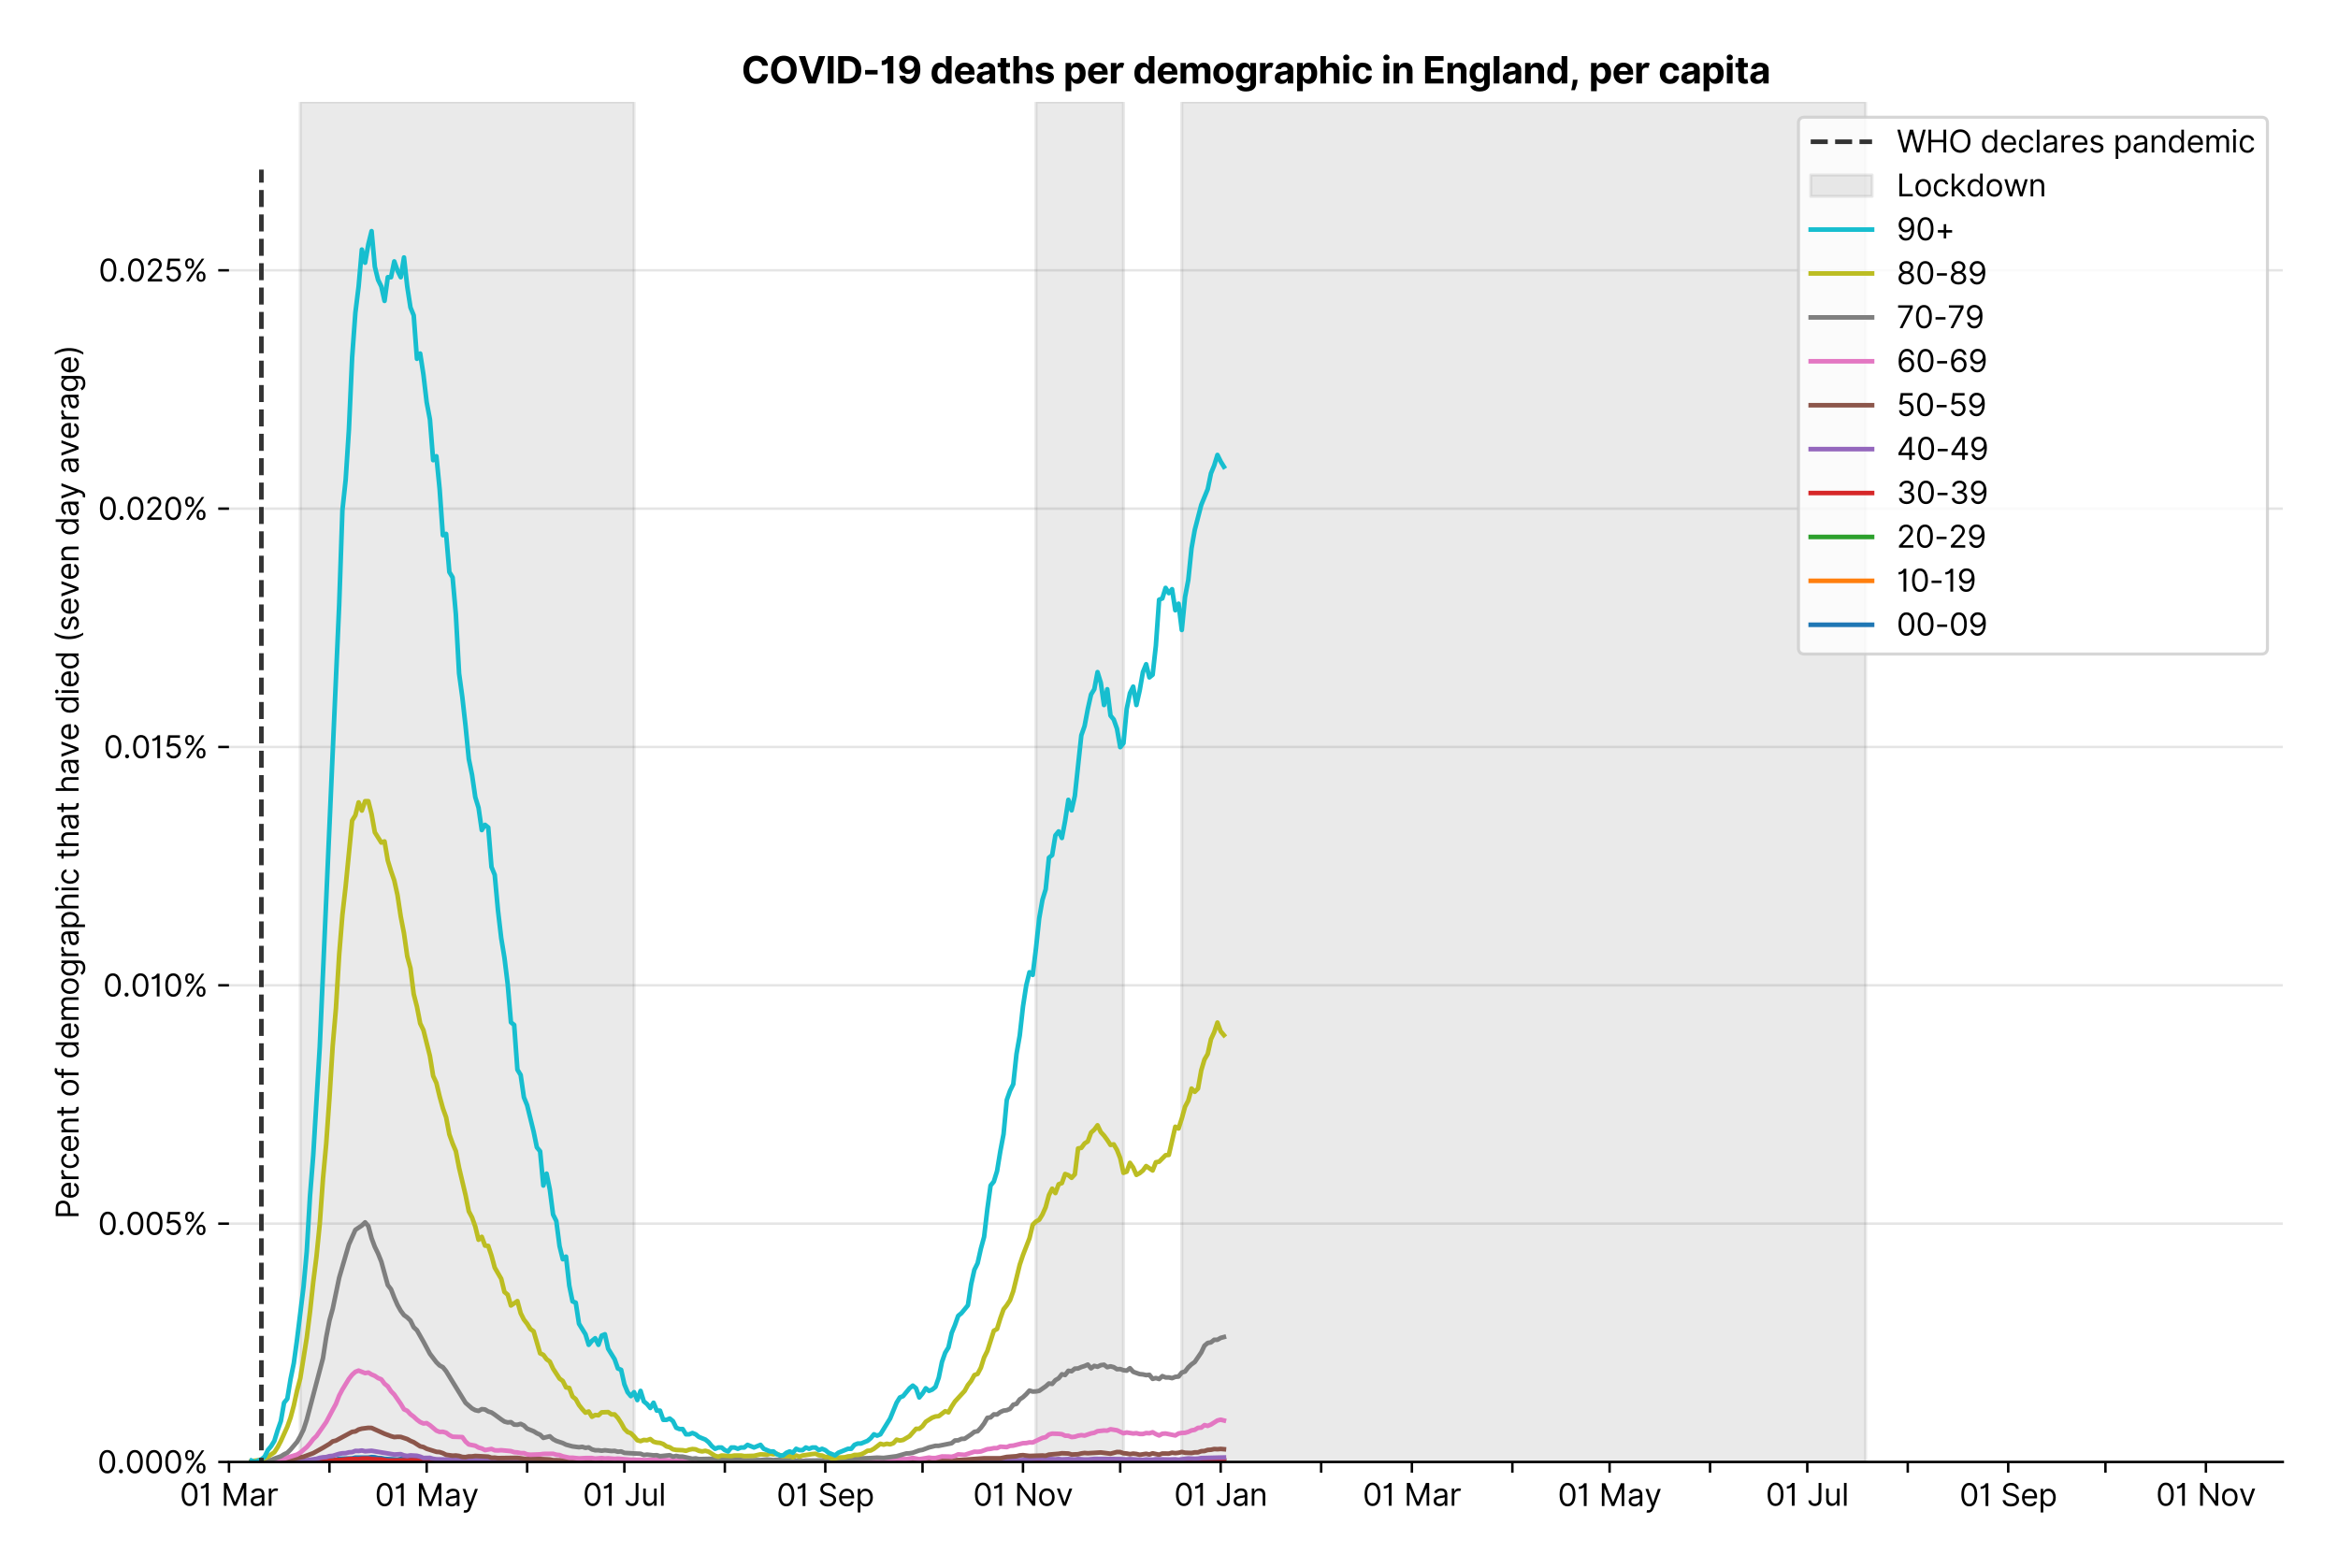<?xml version="1.0" encoding="utf-8" standalone="no"?>
<!DOCTYPE svg PUBLIC "-//W3C//DTD SVG 1.1//EN"
  "http://www.w3.org/Graphics/SVG/1.1/DTD/svg11.dtd">
<svg xmlns:xlink="http://www.w3.org/1999/xlink" viewBox="0 0 762.255 511.234" xmlns="http://www.w3.org/2000/svg" version="1.1">
 <defs>
  <style type="text/css">*{stroke-linejoin: round; stroke-linecap: butt}</style>
 </defs>
 <g id="figure_1">
  <g id="patch_1">
   <path d="M 0 511.234 
L 762.255 511.234 
L 762.255 0 
L 0 0 
z
" style="fill: #ffffff"/>
  </g>
  <g id="axes_1">
   <g id="patch_2">
    <path d="M 74.655 476.745 
L 744.255 476.745 
L 744.255 33.225 
L 74.655 33.225 
z
" style="fill: #ffffff"/>
   </g>
   <g id="matplotlib.axis_1">
    <g id="xtick_1">
     <g id="line2d_1">
      <defs>
       <path id="m105d444c77" d="M 0 0 
L 0 3.5 
" style="stroke: #000000; stroke-width: 0.8"/>
      </defs>
      <g>
       <use xlink:href="#m105d444c77" x="74.655" y="476.745" style="stroke: #000000; stroke-width: 0.8"/>
      </g>
     </g>
     <g id="text_1">
      <!-- 01 Mar -->
      <g transform="translate(58.618 491.018)scale(0.1 -0.1)">
       <defs>
        <path id="Inter-Regular-30" d="M 2000 -64 
Q 1230 -64 806 561 
Q 382 1186 382 2327 
Q 382 3459 809 4088 
Q 1236 4718 2000 4718 
Q 2764 4718 3191 4088 
Q 3618 3459 3618 2327 
Q 3618 1186 3194 561 
Q 2771 -64 2000 -64 
z
M 2000 436 
Q 2509 436 2791 927 
Q 3073 1418 3073 2327 
Q 3073 3234 2789 3730 
Q 2505 4227 2000 4227 
Q 1496 4227 1211 3730 
Q 927 3234 927 2327 
Q 927 1418 1210 927 
Q 1493 436 2000 436 
z
" transform="scale(0.016)"/>
        <path id="Inter-Regular-31" d="M 1973 4655 
L 1973 0 
L 1409 0 
L 1409 3836 
L 1373 3836 
Q 1341 3773 1209 3692 
Q 1077 3611 868 3551 
Q 659 3491 391 3491 
L 391 3964 
Q 661 3964 859 4061 
Q 1057 4159 1190 4291 
Q 1323 4423 1392 4529 
Q 1461 4636 1473 4655 
L 1973 4655 
z
" transform="scale(0.016)"/>
        <path id="Inter-Regular-20" transform="scale(0.016)"/>
        <path id="Inter-Regular-4d" d="M 564 4655 
L 1236 4655 
L 2818 791 
L 2873 791 
L 4455 4655 
L 5127 4655 
L 5127 0 
L 4600 0 
L 4600 3536 
L 4555 3536 
L 3100 0 
L 2591 0 
L 1136 3536 
L 1091 3536 
L 1091 0 
L 564 0 
L 564 4655 
z
" transform="scale(0.016)"/>
        <path id="Inter-Regular-61" d="M 1518 -82 
Q 1186 -82 916 44 
Q 646 170 486 410 
Q 327 650 327 991 
Q 327 1291 445 1478 
Q 564 1666 761 1773 
Q 959 1880 1199 1933 
Q 1439 1986 1682 2018 
Q 2000 2059 2199 2080 
Q 2398 2102 2490 2154 
Q 2582 2207 2582 2336 
L 2582 2355 
Q 2582 2691 2399 2877 
Q 2216 3064 1846 3064 
Q 1461 3064 1243 2895 
Q 1025 2727 936 2536 
L 427 2718 
Q 564 3036 792 3214 
Q 1021 3393 1292 3464 
Q 1564 3536 1827 3536 
Q 1996 3536 2215 3496 
Q 2434 3457 2640 3334 
Q 2846 3211 2982 2963 
Q 3118 2716 3118 2300 
L 3118 0 
L 2582 0 
L 2582 473 
L 2555 473 
Q 2500 359 2373 229 
Q 2246 100 2034 9 
Q 1823 -82 1518 -82 
z
M 1600 400 
Q 1918 400 2137 525 
Q 2357 650 2469 847 
Q 2582 1045 2582 1264 
L 2582 1755 
Q 2548 1714 2433 1681 
Q 2318 1648 2169 1624 
Q 2021 1600 1881 1583 
Q 1741 1566 1655 1555 
Q 1446 1527 1265 1467 
Q 1084 1407 974 1287 
Q 864 1168 864 964 
Q 864 684 1072 542 
Q 1280 400 1600 400 
z
" transform="scale(0.016)"/>
        <path id="Inter-Regular-72" d="M 491 0 
L 491 3491 
L 1009 3491 
L 1009 2964 
L 1046 2964 
Q 1139 3223 1389 3384 
Q 1639 3545 1955 3545 
Q 2100 3545 2209 3511 
Q 2318 3477 2400 3418 
L 2218 2964 
Q 2161 2993 2085 3010 
Q 2009 3027 1909 3027 
Q 1527 3027 1277 2794 
Q 1027 2561 1027 2209 
L 1027 0 
L 491 0 
z
" transform="scale(0.016)"/>
       </defs>
       <use xlink:href="#Inter-Regular-30"/>
       <use xlink:href="#Inter-Regular-31" x="62.5"/>
       <use xlink:href="#Inter-Regular-20" x="106.676"/>
       <use xlink:href="#Inter-Regular-4d" x="134.801"/>
       <use xlink:href="#Inter-Regular-61" x="225.994"/>
       <use xlink:href="#Inter-Regular-72" x="282.386"/>
      </g>
     </g>
    </g>
    <g id="xtick_2">
     <g id="line2d_2">
      <g>
       <use xlink:href="#m105d444c77" x="107.41" y="476.745" style="stroke: #000000; stroke-width: 0.8"/>
      </g>
     </g>
    </g>
    <g id="xtick_3">
     <g id="line2d_3">
      <g>
       <use xlink:href="#m105d444c77" x="139.108" y="476.745" style="stroke: #000000; stroke-width: 0.8"/>
      </g>
     </g>
     <g id="text_2">
      <!-- 01 May -->
      <g transform="translate(122.205 491.117)scale(0.1 -0.1)">
       <defs>
        <path id="Inter-Regular-79" d="M 818 -1355 
Q 682 -1355 575 -1333 
Q 468 -1311 427 -1291 
L 564 -818 
Q 857 -893 1053 -814 
Q 1250 -736 1391 -345 
L 1509 -18 
L 218 3491 
L 800 3491 
L 1764 709 
L 1800 709 
L 2764 3491 
L 3346 3491 
L 1846 -564 
Q 1550 -1355 818 -1355 
z
" transform="scale(0.016)"/>
       </defs>
       <use xlink:href="#Inter-Regular-30"/>
       <use xlink:href="#Inter-Regular-31" x="62.5"/>
       <use xlink:href="#Inter-Regular-20" x="106.676"/>
       <use xlink:href="#Inter-Regular-4d" x="134.801"/>
       <use xlink:href="#Inter-Regular-61" x="225.994"/>
       <use xlink:href="#Inter-Regular-79" x="282.386"/>
      </g>
     </g>
    </g>
    <g id="xtick_4">
     <g id="line2d_4">
      <g>
       <use xlink:href="#m105d444c77" x="171.863" y="476.745" style="stroke: #000000; stroke-width: 0.8"/>
      </g>
     </g>
    </g>
    <g id="xtick_5">
     <g id="line2d_5">
      <g>
       <use xlink:href="#m105d444c77" x="203.562" y="476.745" style="stroke: #000000; stroke-width: 0.8"/>
      </g>
     </g>
     <g id="text_3">
      <!-- 01 Jul -->
      <g transform="translate(190.018 491.018)scale(0.1 -0.1)">
       <defs>
        <path id="Inter-Regular-4a" d="M 2346 4655 
L 2909 4655 
L 2909 1327 
Q 2909 657 2549 296 
Q 2189 -64 1582 -64 
Q 1200 -64 902 76 
Q 605 216 434 475 
Q 264 734 264 1091 
L 818 1091 
Q 818 795 1034 615 
Q 1250 436 1582 436 
Q 1948 436 2147 664 
Q 2346 893 2346 1327 
L 2346 4655 
z
" transform="scale(0.016)"/>
        <path id="Inter-Regular-75" d="M 2691 1427 
L 2691 3491 
L 3227 3491 
L 3227 0 
L 2691 0 
L 2691 591 
L 2655 591 
Q 2532 325 2273 140 
Q 2014 -45 1618 -45 
Q 1127 -45 809 280 
Q 491 605 491 1273 
L 491 3491 
L 1027 3491 
L 1027 1309 
Q 1027 927 1242 700 
Q 1457 473 1791 473 
Q 1991 473 2199 575 
Q 2407 677 2549 888 
Q 2691 1100 2691 1427 
z
" transform="scale(0.016)"/>
        <path id="Inter-Regular-6c" d="M 1027 4655 
L 1027 0 
L 491 0 
L 491 4655 
L 1027 4655 
z
" transform="scale(0.016)"/>
       </defs>
       <use xlink:href="#Inter-Regular-30"/>
       <use xlink:href="#Inter-Regular-31" x="62.5"/>
       <use xlink:href="#Inter-Regular-20" x="106.676"/>
       <use xlink:href="#Inter-Regular-4a" x="134.801"/>
       <use xlink:href="#Inter-Regular-75" x="189.063"/>
       <use xlink:href="#Inter-Regular-6c" x="247.159"/>
      </g>
     </g>
    </g>
    <g id="xtick_6">
     <g id="line2d_6">
      <g>
       <use xlink:href="#m105d444c77" x="236.317" y="476.745" style="stroke: #000000; stroke-width: 0.8"/>
      </g>
     </g>
    </g>
    <g id="xtick_7">
     <g id="line2d_7">
      <g>
       <use xlink:href="#m105d444c77" x="269.072" y="476.745" style="stroke: #000000; stroke-width: 0.8"/>
      </g>
     </g>
     <g id="text_4">
      <!-- 01 Sep -->
      <g transform="translate(253.184 491.117)scale(0.1 -0.1)">
       <defs>
        <path id="Inter-Regular-53" d="M 3109 3491 
Q 3068 3836 2777 4027 
Q 2486 4218 2064 4218 
Q 1600 4218 1318 3999 
Q 1036 3780 1036 3445 
Q 1036 3195 1189 3042 
Q 1343 2889 1553 2803 
Q 1764 2718 1936 2673 
L 2409 2545 
Q 2591 2498 2815 2414 
Q 3039 2330 3244 2185 
Q 3450 2041 3584 1816 
Q 3718 1591 3718 1264 
Q 3718 886 3521 581 
Q 3325 277 2949 97 
Q 2573 -82 2036 -82 
Q 1286 -82 845 272 
Q 405 627 364 1200 
L 946 1200 
Q 968 936 1124 764 
Q 1280 593 1519 510 
Q 1759 427 2036 427 
Q 2359 427 2616 533 
Q 2873 639 3023 828 
Q 3173 1018 3173 1273 
Q 3173 1505 3043 1650 
Q 2914 1795 2702 1886 
Q 2491 1977 2246 2045 
L 1673 2209 
Q 1127 2366 809 2657 
Q 491 2948 491 3418 
Q 491 3809 703 4101 
Q 916 4393 1276 4555 
Q 1636 4718 2082 4718 
Q 2532 4718 2882 4558 
Q 3232 4398 3437 4120 
Q 3643 3843 3655 3491 
L 3109 3491 
z
" transform="scale(0.016)"/>
        <path id="Inter-Regular-65" d="M 1955 -73 
Q 1450 -73 1085 151 
Q 721 375 524 778 
Q 327 1182 327 1718 
Q 327 2255 524 2665 
Q 721 3075 1074 3305 
Q 1427 3536 1900 3536 
Q 2173 3536 2439 3445 
Q 2705 3355 2923 3151 
Q 3141 2948 3270 2614 
Q 3400 2280 3400 1791 
L 3400 1564 
L 866 1564 
Q 884 1005 1183 707 
Q 1482 409 1955 409 
Q 2271 409 2498 545 
Q 2725 682 2827 955 
L 3346 809 
Q 3223 414 2854 170 
Q 2486 -73 1955 -73 
z
M 866 2027 
L 2855 2027 
Q 2855 2470 2595 2762 
Q 2336 3055 1900 3055 
Q 1593 3055 1368 2911 
Q 1143 2768 1013 2533 
Q 884 2298 866 2027 
z
" transform="scale(0.016)"/>
        <path id="Inter-Regular-70" d="M 491 -1309 
L 491 3491 
L 1009 3491 
L 1009 2936 
L 1073 2936 
Q 1132 3027 1237 3169 
Q 1343 3311 1542 3423 
Q 1741 3536 2082 3536 
Q 2523 3536 2859 3315 
Q 3196 3095 3384 2690 
Q 3573 2286 3573 1736 
Q 3573 1182 3384 776 
Q 3196 370 2861 148 
Q 2527 -73 2091 -73 
Q 1755 -73 1552 39 
Q 1350 152 1241 296 
Q 1132 441 1073 536 
L 1027 536 
L 1027 -1309 
L 491 -1309 
z
M 1018 1745 
Q 1018 1152 1276 780 
Q 1534 409 2018 409 
Q 2355 409 2581 587 
Q 2807 766 2921 1069 
Q 3036 1373 3036 1745 
Q 3036 2114 2923 2410 
Q 2811 2707 2585 2881 
Q 2359 3055 2018 3055 
Q 1527 3055 1272 2693 
Q 1018 2332 1018 1745 
z
" transform="scale(0.016)"/>
       </defs>
       <use xlink:href="#Inter-Regular-30"/>
       <use xlink:href="#Inter-Regular-31" x="62.5"/>
       <use xlink:href="#Inter-Regular-20" x="106.676"/>
       <use xlink:href="#Inter-Regular-53" x="134.801"/>
       <use xlink:href="#Inter-Regular-65" x="198.58"/>
       <use xlink:href="#Inter-Regular-70" x="256.818"/>
      </g>
     </g>
    </g>
    <g id="xtick_8">
     <g id="line2d_8">
      <g>
       <use xlink:href="#m105d444c77" x="300.77" y="476.745" style="stroke: #000000; stroke-width: 0.8"/>
      </g>
     </g>
    </g>
    <g id="xtick_9">
     <g id="line2d_9">
      <g>
       <use xlink:href="#m105d444c77" x="333.525" y="476.745" style="stroke: #000000; stroke-width: 0.8"/>
      </g>
     </g>
     <g id="text_5">
      <!-- 01 Nov -->
      <g transform="translate(317.254 491.018)scale(0.1 -0.1)">
       <defs>
        <path id="Inter-Regular-4e" d="M 4255 4655 
L 4255 0 
L 3709 0 
L 1173 3655 
L 1127 3655 
L 1127 0 
L 564 0 
L 564 4655 
L 1109 4655 
L 3655 991 
L 3700 991 
L 3700 4655 
L 4255 4655 
z
" transform="scale(0.016)"/>
        <path id="Inter-Regular-6f" d="M 1909 -73 
Q 1436 -73 1080 152 
Q 725 377 526 781 
Q 327 1186 327 1727 
Q 327 2273 526 2679 
Q 725 3086 1080 3311 
Q 1436 3536 1909 3536 
Q 2382 3536 2737 3311 
Q 3093 3086 3292 2679 
Q 3491 2273 3491 1727 
Q 3491 1186 3292 781 
Q 3093 377 2737 152 
Q 2382 -73 1909 -73 
z
M 1909 409 
Q 2268 409 2500 593 
Q 2732 777 2843 1077 
Q 2955 1377 2955 1727 
Q 2955 2077 2843 2379 
Q 2732 2682 2500 2868 
Q 2268 3055 1909 3055 
Q 1550 3055 1318 2868 
Q 1086 2682 975 2379 
Q 864 2077 864 1727 
Q 864 1377 975 1077 
Q 1086 777 1318 593 
Q 1550 409 1909 409 
z
" transform="scale(0.016)"/>
        <path id="Inter-Regular-76" d="M 3346 3491 
L 2055 0 
L 1509 0 
L 218 3491 
L 800 3491 
L 1764 709 
L 1800 709 
L 2764 3491 
L 3346 3491 
z
" transform="scale(0.016)"/>
       </defs>
       <use xlink:href="#Inter-Regular-30"/>
       <use xlink:href="#Inter-Regular-31" x="62.5"/>
       <use xlink:href="#Inter-Regular-20" x="106.676"/>
       <use xlink:href="#Inter-Regular-4e" x="134.801"/>
       <use xlink:href="#Inter-Regular-6f" x="210.085"/>
       <use xlink:href="#Inter-Regular-76" x="269.744"/>
      </g>
     </g>
    </g>
    <g id="xtick_10">
     <g id="line2d_10">
      <g>
       <use xlink:href="#m105d444c77" x="365.223" y="476.745" style="stroke: #000000; stroke-width: 0.8"/>
      </g>
     </g>
    </g>
    <g id="xtick_11">
     <g id="line2d_11">
      <g>
       <use xlink:href="#m105d444c77" x="397.978" y="476.745" style="stroke: #000000; stroke-width: 0.8"/>
      </g>
     </g>
     <g id="text_6">
      <!-- 01 Jan -->
      <g transform="translate(382.779 491.018)scale(0.1 -0.1)">
       <defs>
        <path id="Inter-Regular-6e" d="M 1027 2100 
L 1027 0 
L 491 0 
L 491 3491 
L 1009 3491 
L 1009 2945 
L 1055 2945 
Q 1177 3211 1427 3373 
Q 1677 3536 2073 3536 
Q 2602 3536 2928 3211 
Q 3255 2886 3255 2218 
L 3255 0 
L 2718 0 
L 2718 2182 
Q 2718 2593 2504 2824 
Q 2291 3055 1918 3055 
Q 1534 3055 1280 2806 
Q 1027 2557 1027 2100 
z
" transform="scale(0.016)"/>
       </defs>
       <use xlink:href="#Inter-Regular-30"/>
       <use xlink:href="#Inter-Regular-31" x="62.5"/>
       <use xlink:href="#Inter-Regular-20" x="106.676"/>
       <use xlink:href="#Inter-Regular-4a" x="134.801"/>
       <use xlink:href="#Inter-Regular-61" x="189.063"/>
       <use xlink:href="#Inter-Regular-6e" x="245.455"/>
      </g>
     </g>
    </g>
    <g id="xtick_12">
     <g id="line2d_12">
      <g>
       <use xlink:href="#m105d444c77" x="430.733" y="476.745" style="stroke: #000000; stroke-width: 0.8"/>
      </g>
     </g>
    </g>
    <g id="xtick_13">
     <g id="line2d_13">
      <g>
       <use xlink:href="#m105d444c77" x="460.319" y="476.745" style="stroke: #000000; stroke-width: 0.8"/>
      </g>
     </g>
     <g id="text_7">
      <!-- 01 Mar -->
      <g transform="translate(444.282 491.018)scale(0.1 -0.1)">
       <use xlink:href="#Inter-Regular-30"/>
       <use xlink:href="#Inter-Regular-31" x="62.5"/>
       <use xlink:href="#Inter-Regular-20" x="106.676"/>
       <use xlink:href="#Inter-Regular-4d" x="134.801"/>
       <use xlink:href="#Inter-Regular-61" x="225.994"/>
       <use xlink:href="#Inter-Regular-72" x="282.386"/>
      </g>
     </g>
    </g>
    <g id="xtick_14">
     <g id="line2d_14">
      <g>
       <use xlink:href="#m105d444c77" x="493.074" y="476.745" style="stroke: #000000; stroke-width: 0.8"/>
      </g>
     </g>
    </g>
    <g id="xtick_15">
     <g id="line2d_15">
      <g>
       <use xlink:href="#m105d444c77" x="524.772" y="476.745" style="stroke: #000000; stroke-width: 0.8"/>
      </g>
     </g>
     <g id="text_8">
      <!-- 01 May -->
      <g transform="translate(507.869 491.117)scale(0.1 -0.1)">
       <use xlink:href="#Inter-Regular-30"/>
       <use xlink:href="#Inter-Regular-31" x="62.5"/>
       <use xlink:href="#Inter-Regular-20" x="106.676"/>
       <use xlink:href="#Inter-Regular-4d" x="134.801"/>
       <use xlink:href="#Inter-Regular-61" x="225.994"/>
       <use xlink:href="#Inter-Regular-79" x="282.386"/>
      </g>
     </g>
    </g>
    <g id="xtick_16">
     <g id="line2d_16">
      <g>
       <use xlink:href="#m105d444c77" x="557.527" y="476.745" style="stroke: #000000; stroke-width: 0.8"/>
      </g>
     </g>
    </g>
    <g id="xtick_17">
     <g id="line2d_17">
      <g>
       <use xlink:href="#m105d444c77" x="589.225" y="476.745" style="stroke: #000000; stroke-width: 0.8"/>
      </g>
     </g>
     <g id="text_9">
      <!-- 01 Jul -->
      <g transform="translate(575.682 491.018)scale(0.1 -0.1)">
       <use xlink:href="#Inter-Regular-30"/>
       <use xlink:href="#Inter-Regular-31" x="62.5"/>
       <use xlink:href="#Inter-Regular-20" x="106.676"/>
       <use xlink:href="#Inter-Regular-4a" x="134.801"/>
       <use xlink:href="#Inter-Regular-75" x="189.063"/>
       <use xlink:href="#Inter-Regular-6c" x="247.159"/>
      </g>
     </g>
    </g>
    <g id="xtick_18">
     <g id="line2d_18">
      <g>
       <use xlink:href="#m105d444c77" x="621.981" y="476.745" style="stroke: #000000; stroke-width: 0.8"/>
      </g>
     </g>
    </g>
    <g id="xtick_19">
     <g id="line2d_19">
      <g>
       <use xlink:href="#m105d444c77" x="654.736" y="476.745" style="stroke: #000000; stroke-width: 0.8"/>
      </g>
     </g>
     <g id="text_10">
      <!-- 01 Sep -->
      <g transform="translate(638.848 491.117)scale(0.1 -0.1)">
       <use xlink:href="#Inter-Regular-30"/>
       <use xlink:href="#Inter-Regular-31" x="62.5"/>
       <use xlink:href="#Inter-Regular-20" x="106.676"/>
       <use xlink:href="#Inter-Regular-53" x="134.801"/>
       <use xlink:href="#Inter-Regular-65" x="198.58"/>
       <use xlink:href="#Inter-Regular-70" x="256.818"/>
      </g>
     </g>
    </g>
    <g id="xtick_20">
     <g id="line2d_20">
      <g>
       <use xlink:href="#m105d444c77" x="686.434" y="476.745" style="stroke: #000000; stroke-width: 0.8"/>
      </g>
     </g>
    </g>
    <g id="xtick_21">
     <g id="line2d_21">
      <g>
       <use xlink:href="#m105d444c77" x="719.189" y="476.745" style="stroke: #000000; stroke-width: 0.8"/>
      </g>
     </g>
     <g id="text_11">
      <!-- 01 Nov -->
      <g transform="translate(702.918 491.018)scale(0.1 -0.1)">
       <use xlink:href="#Inter-Regular-30"/>
       <use xlink:href="#Inter-Regular-31" x="62.5"/>
       <use xlink:href="#Inter-Regular-20" x="106.676"/>
       <use xlink:href="#Inter-Regular-4e" x="134.801"/>
       <use xlink:href="#Inter-Regular-6f" x="210.085"/>
       <use xlink:href="#Inter-Regular-76" x="269.744"/>
      </g>
     </g>
    </g>
   </g>
   <g id="matplotlib.axis_2">
    <g id="ytick_1">
     <g id="line2d_22">
      <path d="M 74.655 476.745 
L 744.255 476.745 
" clip-path="url(#p103e5ef44b)" style="fill: none; stroke: #e5e5e5; stroke-width: 0.8; stroke-linecap: square"/>
     </g>
     <g id="line2d_23">
      <defs>
       <path id="m0802b01e9f" d="M 0 0 
L -3.5 0 
" style="stroke: #000000; stroke-width: 0.8"/>
      </defs>
      <g>
       <use xlink:href="#m0802b01e9f" x="74.655" y="476.745" style="stroke: #000000; stroke-width: 0.8"/>
      </g>
     </g>
     <g id="text_12">
      <!-- 0.000% -->
      <g transform="translate(31.773 480.382)scale(0.1 -0.1)">
       <defs>
        <path id="Inter-Regular-2e" d="M 882 -36 
Q 714 -36 593 84 
Q 473 205 473 373 
Q 473 541 593 661 
Q 714 782 882 782 
Q 1050 782 1170 661 
Q 1291 541 1291 373 
Q 1291 205 1170 84 
Q 1050 -36 882 -36 
z
" transform="scale(0.016)"/>
        <path id="Inter-Regular-25" d="M 2855 873 
L 2855 1118 
Q 2855 1373 2960 1585 
Q 3066 1798 3269 1926 
Q 3473 2055 3764 2055 
Q 4059 2055 4259 1926 
Q 4459 1798 4561 1585 
Q 4664 1373 4664 1118 
L 4664 873 
Q 4664 618 4560 405 
Q 4457 193 4256 64 
Q 4055 -64 3764 -64 
Q 3468 -64 3266 64 
Q 3064 193 2959 405 
Q 2855 618 2855 873 
z
M 536 3536 
L 536 3782 
Q 536 4036 642 4248 
Q 748 4461 951 4589 
Q 1155 4718 1446 4718 
Q 1741 4718 1941 4589 
Q 2141 4461 2243 4248 
Q 2346 4036 2346 3782 
L 2346 3536 
Q 2346 3282 2242 3069 
Q 2139 2857 1937 2728 
Q 1736 2600 1446 2600 
Q 1150 2600 948 2728 
Q 746 2857 641 3069 
Q 536 3282 536 3536 
z
M 709 0 
L 3909 4655 
L 4427 4655 
L 1227 0 
L 709 0 
z
M 3318 1118 
L 3318 873 
Q 3318 661 3418 494 
Q 3518 327 3764 327 
Q 4002 327 4101 494 
Q 4200 661 4200 873 
L 4200 1118 
Q 4200 1330 4104 1497 
Q 4009 1664 3764 1664 
Q 3525 1664 3421 1497 
Q 3318 1330 3318 1118 
z
M 1000 3782 
L 1000 3536 
Q 1000 3325 1100 3158 
Q 1200 2991 1446 2991 
Q 1684 2991 1783 3158 
Q 1882 3325 1882 3536 
L 1882 3782 
Q 1882 3993 1786 4160 
Q 1691 4327 1446 4327 
Q 1207 4327 1103 4160 
Q 1000 3993 1000 3782 
z
" transform="scale(0.016)"/>
       </defs>
       <use xlink:href="#Inter-Regular-30"/>
       <use xlink:href="#Inter-Regular-2e" x="62.5"/>
       <use xlink:href="#Inter-Regular-30" x="90.057"/>
       <use xlink:href="#Inter-Regular-30" x="152.557"/>
       <use xlink:href="#Inter-Regular-30" x="215.057"/>
       <use xlink:href="#Inter-Regular-25" x="277.557"/>
      </g>
     </g>
    </g>
    <g id="ytick_2">
     <g id="line2d_24">
      <path d="M 74.655 399.026 
L 744.255 399.026 
" clip-path="url(#p103e5ef44b)" style="fill: none; stroke: #e5e5e5; stroke-width: 0.8; stroke-linecap: square"/>
     </g>
     <g id="line2d_25">
      <g>
       <use xlink:href="#m0802b01e9f" x="74.655" y="399.026" style="stroke: #000000; stroke-width: 0.8"/>
      </g>
     </g>
     <g id="text_13">
      <!-- 0.005% -->
      <g transform="translate(31.944 402.663)scale(0.1 -0.1)">
       <defs>
        <path id="Inter-Regular-35" d="M 1936 -64 
Q 1536 -64 1216 95 
Q 896 255 702 532 
Q 509 809 491 1164 
L 1036 1164 
Q 1068 848 1324 642 
Q 1580 436 1936 436 
Q 2223 436 2447 570 
Q 2671 705 2799 940 
Q 2927 1175 2927 1473 
Q 2927 1777 2794 2017 
Q 2661 2257 2429 2395 
Q 2198 2534 1900 2536 
Q 1686 2539 1461 2472 
Q 1236 2405 1091 2300 
L 564 2364 
L 846 4655 
L 3264 4655 
L 3264 4155 
L 1318 4155 
L 1155 2782 
L 1182 2782 
Q 1325 2895 1541 2970 
Q 1757 3045 1991 3045 
Q 2418 3045 2753 2842 
Q 3089 2639 3281 2286 
Q 3473 1934 3473 1482 
Q 3473 1036 3274 687 
Q 3075 339 2727 137 
Q 2380 -64 1936 -64 
z
" transform="scale(0.016)"/>
       </defs>
       <use xlink:href="#Inter-Regular-30"/>
       <use xlink:href="#Inter-Regular-2e" x="62.5"/>
       <use xlink:href="#Inter-Regular-30" x="90.057"/>
       <use xlink:href="#Inter-Regular-30" x="152.557"/>
       <use xlink:href="#Inter-Regular-35" x="215.057"/>
       <use xlink:href="#Inter-Regular-25" x="275.852"/>
      </g>
     </g>
    </g>
    <g id="ytick_3">
     <g id="line2d_26">
      <path d="M 74.655 321.307 
L 744.255 321.307 
" clip-path="url(#p103e5ef44b)" style="fill: none; stroke: #e5e5e5; stroke-width: 0.8; stroke-linecap: square"/>
     </g>
     <g id="line2d_27">
      <g>
       <use xlink:href="#m0802b01e9f" x="74.655" y="321.307" style="stroke: #000000; stroke-width: 0.8"/>
      </g>
     </g>
     <g id="text_14">
      <!-- 0.010% -->
      <g transform="translate(33.606 324.944)scale(0.1 -0.1)">
       <use xlink:href="#Inter-Regular-30"/>
       <use xlink:href="#Inter-Regular-2e" x="62.5"/>
       <use xlink:href="#Inter-Regular-30" x="90.057"/>
       <use xlink:href="#Inter-Regular-31" x="152.557"/>
       <use xlink:href="#Inter-Regular-30" x="196.733"/>
       <use xlink:href="#Inter-Regular-25" x="259.233"/>
      </g>
     </g>
    </g>
    <g id="ytick_4">
     <g id="line2d_28">
      <path d="M 74.655 243.588 
L 744.255 243.588 
" clip-path="url(#p103e5ef44b)" style="fill: none; stroke: #e5e5e5; stroke-width: 0.8; stroke-linecap: square"/>
     </g>
     <g id="line2d_29">
      <g>
       <use xlink:href="#m0802b01e9f" x="74.655" y="243.588" style="stroke: #000000; stroke-width: 0.8"/>
      </g>
     </g>
     <g id="text_15">
      <!-- 0.015% -->
      <g transform="translate(33.777 247.225)scale(0.1 -0.1)">
       <use xlink:href="#Inter-Regular-30"/>
       <use xlink:href="#Inter-Regular-2e" x="62.5"/>
       <use xlink:href="#Inter-Regular-30" x="90.057"/>
       <use xlink:href="#Inter-Regular-31" x="152.557"/>
       <use xlink:href="#Inter-Regular-35" x="196.733"/>
       <use xlink:href="#Inter-Regular-25" x="257.528"/>
      </g>
     </g>
    </g>
    <g id="ytick_5">
     <g id="line2d_30">
      <path d="M 74.655 165.869 
L 744.255 165.869 
" clip-path="url(#p103e5ef44b)" style="fill: none; stroke: #e5e5e5; stroke-width: 0.8; stroke-linecap: square"/>
     </g>
     <g id="line2d_31">
      <g>
       <use xlink:href="#m0802b01e9f" x="74.655" y="165.869" style="stroke: #000000; stroke-width: 0.8"/>
      </g>
     </g>
     <g id="text_16">
      <!-- 0.020% -->
      <g transform="translate(31.972 169.506)scale(0.1 -0.1)">
       <defs>
        <path id="Inter-Regular-32" d="M 482 0 
L 482 409 
L 2018 2091 
Q 2289 2386 2464 2605 
Q 2639 2825 2724 3019 
Q 2809 3214 2809 3427 
Q 2809 3795 2553 4011 
Q 2298 4227 1918 4227 
Q 1514 4227 1275 3985 
Q 1036 3743 1036 3345 
L 500 3345 
Q 500 3755 688 4064 
Q 877 4373 1203 4545 
Q 1530 4718 1936 4718 
Q 2346 4718 2661 4545 
Q 2977 4373 3156 4079 
Q 3336 3786 3336 3427 
Q 3336 3170 3244 2926 
Q 3152 2682 2926 2383 
Q 2700 2084 2300 1655 
L 1255 536 
L 1255 500 
L 3418 500 
L 3418 0 
L 482 0 
z
" transform="scale(0.016)"/>
       </defs>
       <use xlink:href="#Inter-Regular-30"/>
       <use xlink:href="#Inter-Regular-2e" x="62.5"/>
       <use xlink:href="#Inter-Regular-30" x="90.057"/>
       <use xlink:href="#Inter-Regular-32" x="152.557"/>
       <use xlink:href="#Inter-Regular-30" x="213.068"/>
       <use xlink:href="#Inter-Regular-25" x="275.568"/>
      </g>
     </g>
    </g>
    <g id="ytick_6">
     <g id="line2d_32">
      <path d="M 74.655 88.15 
L 744.255 88.15 
" clip-path="url(#p103e5ef44b)" style="fill: none; stroke: #e5e5e5; stroke-width: 0.8; stroke-linecap: square"/>
     </g>
     <g id="line2d_33">
      <g>
       <use xlink:href="#m0802b01e9f" x="74.655" y="88.15" style="stroke: #000000; stroke-width: 0.8"/>
      </g>
     </g>
     <g id="text_17">
      <!-- 0.025% -->
      <g transform="translate(32.142 91.787)scale(0.1 -0.1)">
       <use xlink:href="#Inter-Regular-30"/>
       <use xlink:href="#Inter-Regular-2e" x="62.5"/>
       <use xlink:href="#Inter-Regular-30" x="90.057"/>
       <use xlink:href="#Inter-Regular-32" x="152.557"/>
       <use xlink:href="#Inter-Regular-35" x="213.068"/>
       <use xlink:href="#Inter-Regular-25" x="273.864"/>
      </g>
     </g>
    </g>
    <g id="text_18">
     <!-- Percent of demographic that have died (seven day average) -->
     <g transform="translate(25.614 397.458)rotate(-90)scale(0.1 -0.1)">
      <defs>
       <path id="Inter-Regular-50" d="M 564 0 
L 564 4655 
L 2136 4655 
Q 2684 4655 3033 4458 
Q 3382 4261 3550 3927 
Q 3718 3593 3718 3182 
Q 3718 2770 3551 2434 
Q 3384 2098 3036 1899 
Q 2689 1700 2146 1700 
L 1127 1700 
L 1127 0 
L 564 0 
z
M 1127 2200 
L 2127 2200 
Q 2689 2200 2926 2482 
Q 3164 2764 3164 3182 
Q 3164 3602 2925 3878 
Q 2686 4155 2118 4155 
L 1127 4155 
L 1127 2200 
z
" transform="scale(0.016)"/>
       <path id="Inter-Regular-63" d="M 1909 -73 
Q 1418 -73 1063 159 
Q 709 391 518 798 
Q 327 1205 327 1727 
Q 327 2259 524 2667 
Q 721 3075 1074 3305 
Q 1427 3536 1900 3536 
Q 2268 3536 2563 3400 
Q 2859 3264 3047 3018 
Q 3236 2773 3282 2445 
L 2746 2445 
Q 2684 2684 2474 2869 
Q 2264 3055 1909 3055 
Q 1439 3055 1151 2697 
Q 864 2339 864 1745 
Q 864 1139 1148 774 
Q 1432 409 1909 409 
Q 2223 409 2447 570 
Q 2671 732 2746 1018 
L 3282 1018 
Q 3236 709 3058 462 
Q 2880 216 2588 71 
Q 2296 -73 1909 -73 
z
" transform="scale(0.016)"/>
       <path id="Inter-Regular-74" d="M 2009 3491 
L 2009 3036 
L 1264 3036 
L 1264 1000 
Q 1264 773 1331 660 
Q 1398 548 1503 510 
Q 1609 473 1727 473 
Q 1816 473 1873 483 
Q 1930 493 1964 500 
L 2073 18 
Q 2018 -2 1920 -23 
Q 1823 -45 1673 -45 
Q 1446 -45 1228 52 
Q 1011 150 869 350 
Q 727 550 727 855 
L 727 3036 
L 200 3036 
L 200 3491 
L 727 3491 
L 727 4327 
L 1264 4327 
L 1264 3491 
L 2009 3491 
z
" transform="scale(0.016)"/>
       <path id="Inter-Regular-66" d="M 2046 3491 
L 2046 3036 
L 1264 3036 
L 1264 0 
L 727 0 
L 727 3036 
L 164 3036 
L 164 3491 
L 727 3491 
L 727 3973 
Q 727 4273 868 4473 
Q 1009 4673 1234 4773 
Q 1459 4873 1709 4873 
Q 1907 4873 2032 4841 
Q 2157 4809 2218 4782 
L 2064 4318 
Q 2023 4332 1951 4352 
Q 1880 4373 1764 4373 
Q 1498 4373 1381 4239 
Q 1264 4105 1264 3845 
L 1264 3491 
L 2046 3491 
z
" transform="scale(0.016)"/>
       <path id="Inter-Regular-64" d="M 1809 -73 
Q 1373 -73 1039 148 
Q 705 370 516 776 
Q 327 1182 327 1736 
Q 327 2286 516 2690 
Q 705 3095 1041 3315 
Q 1377 3536 1818 3536 
Q 2159 3536 2358 3423 
Q 2557 3311 2662 3169 
Q 2768 3027 2827 2936 
L 2873 2936 
L 2873 4655 
L 3409 4655 
L 3409 0 
L 2891 0 
L 2891 536 
L 2827 536 
Q 2768 441 2659 296 
Q 2550 152 2348 39 
Q 2146 -73 1809 -73 
z
M 1882 409 
Q 2366 409 2624 780 
Q 2882 1152 2882 1745 
Q 2882 2332 2627 2693 
Q 2373 3055 1882 3055 
Q 1541 3055 1315 2881 
Q 1089 2707 976 2410 
Q 864 2114 864 1745 
Q 864 1373 978 1069 
Q 1093 766 1319 587 
Q 1546 409 1882 409 
z
" transform="scale(0.016)"/>
       <path id="Inter-Regular-6d" d="M 491 0 
L 491 3491 
L 1009 3491 
L 1009 2945 
L 1055 2945 
Q 1164 3225 1407 3380 
Q 1650 3536 1991 3536 
Q 2336 3536 2567 3380 
Q 2798 3225 2927 2945 
L 2964 2945 
Q 3098 3216 3366 3376 
Q 3634 3536 4009 3536 
Q 4477 3536 4775 3244 
Q 5073 2952 5073 2336 
L 5073 0 
L 4536 0 
L 4536 2336 
Q 4536 2723 4325 2889 
Q 4114 3055 3827 3055 
Q 3459 3055 3257 2833 
Q 3055 2611 3055 2273 
L 3055 0 
L 2509 0 
L 2509 2391 
Q 2509 2689 2316 2872 
Q 2123 3055 1818 3055 
Q 1609 3055 1428 2943 
Q 1248 2832 1137 2635 
Q 1027 2439 1027 2182 
L 1027 0 
L 491 0 
z
" transform="scale(0.016)"/>
       <path id="Inter-Regular-67" d="M 1900 -1382 
Q 1316 -1382 976 -1169 
Q 636 -957 473 -682 
L 900 -382 
Q 973 -477 1084 -601 
Q 1196 -725 1390 -817 
Q 1584 -909 1900 -909 
Q 2323 -909 2598 -704 
Q 2873 -500 2873 -64 
L 2873 645 
L 2827 645 
Q 2768 550 2660 410 
Q 2552 270 2351 162 
Q 2150 55 1809 55 
Q 1386 55 1051 255 
Q 716 455 521 836 
Q 327 1218 327 1764 
Q 327 2300 516 2699 
Q 705 3098 1041 3317 
Q 1377 3536 1818 3536 
Q 2159 3536 2360 3423 
Q 2561 3311 2669 3169 
Q 2777 3027 2836 2936 
L 2891 2936 
L 2891 3491 
L 3409 3491 
L 3409 -100 
Q 3409 -550 3205 -833 
Q 3002 -1116 2660 -1249 
Q 2318 -1382 1900 -1382 
z
M 1882 536 
Q 2366 536 2624 864 
Q 2882 1193 2882 1773 
Q 2882 2339 2627 2697 
Q 2373 3055 1882 3055 
Q 1541 3055 1315 2882 
Q 1089 2709 976 2418 
Q 864 2127 864 1773 
Q 864 1227 1120 881 
Q 1377 536 1882 536 
z
" transform="scale(0.016)"/>
       <path id="Inter-Regular-68" d="M 1027 2100 
L 1027 0 
L 491 0 
L 491 4655 
L 1027 4655 
L 1027 2945 
L 1073 2945 
Q 1196 3216 1442 3376 
Q 1689 3536 2100 3536 
Q 2636 3536 2963 3213 
Q 3291 2891 3291 2218 
L 3291 0 
L 2755 0 
L 2755 2182 
Q 2755 2598 2540 2826 
Q 2325 3055 1946 3055 
Q 1548 3055 1287 2806 
Q 1027 2557 1027 2100 
z
" transform="scale(0.016)"/>
       <path id="Inter-Regular-69" d="M 491 0 
L 491 3491 
L 1027 3491 
L 1027 0 
L 491 0 
z
M 764 4073 
Q 607 4073 494 4179 
Q 382 4286 382 4436 
Q 382 4586 494 4693 
Q 607 4800 764 4800 
Q 921 4800 1033 4693 
Q 1146 4586 1146 4436 
Q 1146 4286 1033 4179 
Q 921 4073 764 4073 
z
" transform="scale(0.016)"/>
       <path id="Inter-Regular-28" d="M 682 1964 
Q 682 2823 906 3544 
Q 1130 4266 1546 4873 
L 2018 4873 
Q 1800 4573 1623 4095 
Q 1446 3618 1341 3061 
Q 1236 2505 1236 1964 
Q 1236 1423 1341 866 
Q 1446 309 1623 -168 
Q 1800 -645 2018 -945 
L 1546 -945 
Q 1130 -339 906 383 
Q 682 1105 682 1964 
z
" transform="scale(0.016)"/>
       <path id="Inter-Regular-73" d="M 2964 2709 
L 2482 2573 
Q 2411 2755 2245 2914 
Q 2080 3073 1727 3073 
Q 1407 3073 1194 2926 
Q 982 2780 982 2555 
Q 982 2355 1127 2239 
Q 1273 2123 1582 2045 
L 2100 1918 
Q 3027 1691 3027 973 
Q 3027 673 2855 436 
Q 2684 200 2377 63 
Q 2071 -73 1664 -73 
Q 1130 -73 780 159 
Q 430 391 336 836 
L 846 964 
Q 989 400 1655 400 
Q 2030 400 2251 560 
Q 2473 720 2473 945 
Q 2473 1316 1955 1436 
L 1373 1573 
Q 893 1686 669 1926 
Q 446 2166 446 2527 
Q 446 2823 613 3050 
Q 780 3277 1069 3406 
Q 1359 3536 1727 3536 
Q 2246 3536 2542 3309 
Q 2839 3082 2964 2709 
z
" transform="scale(0.016)"/>
       <path id="Inter-Regular-29" d="M 1638 1940 
Q 1638 1081 1414 359 
Q 1191 -362 775 -969 
L 302 -969 
Q 520 -669 697 -191 
Q 875 286 979 842 
Q 1084 1399 1084 1940 
Q 1084 2481 979 3038 
Q 875 3595 697 4072 
Q 520 4549 302 4849 
L 775 4849 
Q 1191 4243 1414 3521 
Q 1638 2799 1638 1940 
z
" transform="scale(0.016)"/>
      </defs>
      <use xlink:href="#Inter-Regular-50"/>
      <use xlink:href="#Inter-Regular-65" x="63.494"/>
      <use xlink:href="#Inter-Regular-72" x="121.733"/>
      <use xlink:href="#Inter-Regular-63" x="160.085"/>
      <use xlink:href="#Inter-Regular-65" x="215.909"/>
      <use xlink:href="#Inter-Regular-6e" x="274.148"/>
      <use xlink:href="#Inter-Regular-74" x="332.671"/>
      <use xlink:href="#Inter-Regular-20" x="369.034"/>
      <use xlink:href="#Inter-Regular-6f" x="397.159"/>
      <use xlink:href="#Inter-Regular-66" x="456.818"/>
      <use xlink:href="#Inter-Regular-20" x="492.898"/>
      <use xlink:href="#Inter-Regular-64" x="521.023"/>
      <use xlink:href="#Inter-Regular-65" x="583.097"/>
      <use xlink:href="#Inter-Regular-6d" x="641.335"/>
      <use xlink:href="#Inter-Regular-6f" x="728.267"/>
      <use xlink:href="#Inter-Regular-67" x="787.926"/>
      <use xlink:href="#Inter-Regular-72" x="848.864"/>
      <use xlink:href="#Inter-Regular-61" x="887.216"/>
      <use xlink:href="#Inter-Regular-70" x="943.608"/>
      <use xlink:href="#Inter-Regular-68" x="1004.546"/>
      <use xlink:href="#Inter-Regular-69" x="1063.637"/>
      <use xlink:href="#Inter-Regular-63" x="1087.358"/>
      <use xlink:href="#Inter-Regular-20" x="1143.182"/>
      <use xlink:href="#Inter-Regular-74" x="1171.307"/>
      <use xlink:href="#Inter-Regular-68" x="1207.671"/>
      <use xlink:href="#Inter-Regular-61" x="1266.762"/>
      <use xlink:href="#Inter-Regular-74" x="1323.154"/>
      <use xlink:href="#Inter-Regular-20" x="1359.517"/>
      <use xlink:href="#Inter-Regular-68" x="1387.642"/>
      <use xlink:href="#Inter-Regular-61" x="1446.733"/>
      <use xlink:href="#Inter-Regular-76" x="1503.125"/>
      <use xlink:href="#Inter-Regular-65" x="1558.807"/>
      <use xlink:href="#Inter-Regular-20" x="1617.046"/>
      <use xlink:href="#Inter-Regular-64" x="1645.171"/>
      <use xlink:href="#Inter-Regular-69" x="1707.245"/>
      <use xlink:href="#Inter-Regular-65" x="1730.966"/>
      <use xlink:href="#Inter-Regular-64" x="1789.205"/>
      <use xlink:href="#Inter-Regular-20" x="1851.279"/>
      <use xlink:href="#Inter-Regular-28" x="1879.404"/>
      <use xlink:href="#Inter-Regular-73" x="1915.625"/>
      <use xlink:href="#Inter-Regular-65" x="1967.898"/>
      <use xlink:href="#Inter-Regular-76" x="2026.137"/>
      <use xlink:href="#Inter-Regular-65" x="2081.819"/>
      <use xlink:href="#Inter-Regular-6e" x="2140.057"/>
      <use xlink:href="#Inter-Regular-20" x="2198.58"/>
      <use xlink:href="#Inter-Regular-64" x="2226.705"/>
      <use xlink:href="#Inter-Regular-61" x="2288.779"/>
      <use xlink:href="#Inter-Regular-79" x="2345.171"/>
      <use xlink:href="#Inter-Regular-20" x="2400.853"/>
      <use xlink:href="#Inter-Regular-61" x="2428.978"/>
      <use xlink:href="#Inter-Regular-76" x="2485.37"/>
      <use xlink:href="#Inter-Regular-65" x="2541.052"/>
      <use xlink:href="#Inter-Regular-72" x="2599.29"/>
      <use xlink:href="#Inter-Regular-61" x="2637.643"/>
      <use xlink:href="#Inter-Regular-67" x="2694.035"/>
      <use xlink:href="#Inter-Regular-65" x="2754.972"/>
      <use xlink:href="#Inter-Regular-29" x="2813.211"/>
     </g>
    </g>
   </g>
   <g id="patch_3">
    <path d="M 97.9 476.745 
L 97.9 33.225 
L 206.731 33.225 
L 206.731 476.745 
z
" clip-path="url(#p103e5ef44b)" style="fill: #777777; opacity: 0.15; stroke: #777777; stroke-linejoin: miter"/>
   </g>
   <g id="patch_4">
    <path d="M 337.751 476.745 
L 337.751 33.225 
L 366.28 33.225 
L 366.28 476.745 
z
" clip-path="url(#p103e5ef44b)" style="fill: #777777; opacity: 0.15; stroke: #777777; stroke-linejoin: miter"/>
   </g>
   <g id="patch_5">
    <path d="M 385.299 476.745 
L 385.299 33.225 
L 608.245 33.225 
L 608.245 476.745 
z
" clip-path="url(#p103e5ef44b)" style="fill: #777777; opacity: 0.15; stroke: #777777; stroke-linejoin: miter"/>
   </g>
   <g id="line2d_34">
    <path d="M 82.051 476.745 
L 87.334 476.68 
L 97.9 476.583 
L 103.183 476.355 
L 105.296 476.258 
L 107.41 476.096 
L 109.523 475.998 
L 110.58 475.706 
L 114.806 475.576 
L 115.863 475.316 
L 120.089 475.316 
L 121.146 475.154 
L 122.202 475.219 
L 123.259 475.479 
L 124.316 475.511 
L 125.372 475.738 
L 129.599 475.966 
L 130.655 475.771 
L 132.768 475.901 
L 134.882 475.738 
L 138.052 476.388 
L 139.108 476.42 
L 140.165 476.323 
L 142.278 476.518 
L 145.448 476.388 
L 149.674 476.583 
L 157.071 476.453 
L 165.523 476.648 
L 168.693 476.615 
L 170.807 476.713 
L 178.203 476.615 
L 180.316 476.55 
L 186.656 476.648 
L 188.769 476.615 
L 195.109 476.68 
L 197.222 476.745 
L 302.883 476.648 
L 308.166 476.583 
L 339.865 476.485 
L 347.261 476.355 
L 353.601 476.453 
L 355.714 476.388 
L 374.733 476.485 
L 375.79 476.55 
L 376.846 476.453 
L 381.073 476.55 
L 383.186 476.453 
L 385.299 476.453 
L 387.412 476.355 
L 395.865 476.29 
L 396.922 476.225 
L 399.035 476.355 
L 399.035 476.355 
" clip-path="url(#p103e5ef44b)" style="fill: none; stroke: #1f77b4; stroke-width: 1.5; stroke-linecap: square"/>
   </g>
   <g id="line2d_35">
    <path d="M 82.051 476.745 
L 109.523 476.642 
L 112.693 476.642 
L 399.035 476.745 
L 399.035 476.745 
" clip-path="url(#p103e5ef44b)" style="fill: none; stroke: #ff7f0e; stroke-width: 1.5; stroke-linecap: square"/>
   </g>
   <g id="line2d_36">
    <path d="M 82.051 476.745 
L 101.07 476.654 
L 105.296 476.471 
L 107.41 476.319 
L 110.58 476.319 
L 112.693 476.349 
L 113.749 476.41 
L 115.863 476.379 
L 117.976 476.379 
L 122.202 476.593 
L 130.655 476.41 
L 135.938 476.654 
L 399.035 476.654 
L 399.035 476.654 
" clip-path="url(#p103e5ef44b)" style="fill: none; stroke: #2ca02c; stroke-width: 1.5; stroke-linecap: square"/>
   </g>
   <g id="line2d_37">
    <path d="M 82.051 476.745 
L 95.787 476.657 
L 98.957 476.509 
L 100.013 476.362 
L 104.24 476.274 
L 105.296 476.333 
L 106.353 476.274 
L 107.41 476.333 
L 109.523 476.127 
L 110.58 476.127 
L 113.749 475.803 
L 115.863 475.773 
L 116.919 475.832 
L 117.976 475.656 
L 120.089 475.626 
L 121.146 475.803 
L 124.316 475.95 
L 126.429 476.303 
L 134.882 476.156 
L 141.221 476.421 
L 147.561 476.539 
L 151.787 476.48 
L 163.41 476.716 
L 311.336 476.627 
L 315.563 476.598 
L 339.865 476.539 
L 341.978 476.451 
L 347.261 476.509 
L 350.431 476.421 
L 355.714 476.362 
L 366.28 476.421 
L 368.393 476.598 
L 369.45 476.509 
L 370.506 476.598 
L 375.79 476.362 
L 376.846 476.451 
L 377.903 476.421 
L 380.016 476.509 
L 386.356 476.598 
L 388.469 476.509 
L 390.582 476.509 
L 392.695 476.362 
L 397.978 476.097 
L 399.035 476.156 
L 399.035 476.156 
" clip-path="url(#p103e5ef44b)" style="fill: none; stroke: #d62728; stroke-width: 1.5; stroke-linecap: square"/>
   </g>
   <g id="line2d_38">
    <path d="M 82.051 476.745 
L 87.334 476.683 
L 93.674 476.62 
L 100.013 476.184 
L 103.183 475.717 
L 104.24 475.406 
L 105.296 475.219 
L 106.353 475.157 
L 107.41 474.845 
L 108.466 474.752 
L 110.58 474.098 
L 111.636 473.911 
L 112.693 473.88 
L 113.749 473.6 
L 114.806 473.537 
L 115.863 473.132 
L 116.919 473.164 
L 117.976 473.008 
L 119.032 473.257 
L 121.146 473.101 
L 128.542 474.316 
L 130.655 474.191 
L 131.712 474.596 
L 132.768 474.783 
L 133.825 474.596 
L 135.938 474.721 
L 136.995 475.001 
L 138.052 475.437 
L 140.165 475.406 
L 141.221 475.717 
L 142.278 475.873 
L 148.618 475.998 
L 149.674 475.966 
L 150.731 476.06 
L 151.787 475.966 
L 157.071 476.184 
L 164.467 476.247 
L 165.523 476.371 
L 167.637 476.371 
L 171.863 476.527 
L 177.146 476.465 
L 179.259 476.402 
L 181.373 476.34 
L 184.542 476.527 
L 186.656 476.62 
L 187.712 476.714 
L 189.826 476.652 
L 192.995 476.652 
L 202.505 476.558 
L 205.675 476.558 
L 209.901 476.652 
L 215.184 476.714 
L 231.033 476.62 
L 234.203 476.527 
L 242.656 476.683 
L 245.826 476.652 
L 252.166 476.745 
L 291.26 476.652 
L 295.487 476.62 
L 306.053 476.527 
L 308.166 476.496 
L 313.449 476.558 
L 316.619 476.496 
L 319.789 476.247 
L 324.015 476.153 
L 327.185 476.091 
L 330.355 476.247 
L 334.582 476.06 
L 335.638 475.873 
L 338.808 475.593 
L 339.865 475.748 
L 343.035 475.811 
L 344.091 475.873 
L 345.148 475.78 
L 346.204 475.904 
L 348.318 475.811 
L 350.431 475.935 
L 351.487 475.78 
L 353.601 475.935 
L 354.657 475.935 
L 356.771 475.748 
L 365.223 475.811 
L 367.337 475.904 
L 368.393 475.811 
L 371.563 475.998 
L 372.62 476.029 
L 373.676 475.904 
L 375.79 475.998 
L 376.846 475.842 
L 381.073 475.935 
L 383.186 475.873 
L 384.242 475.998 
L 387.412 475.593 
L 389.526 475.717 
L 390.582 475.655 
L 391.639 475.468 
L 399.035 475.281 
L 399.035 475.281 
" clip-path="url(#p103e5ef44b)" style="fill: none; stroke: #9467bd; stroke-width: 1.5; stroke-linecap: square"/>
   </g>
   <g id="line2d_39">
    <path d="M 82.051 476.716 
L 89.447 476.657 
L 92.617 476.423 
L 93.674 476.247 
L 94.73 475.954 
L 95.787 475.807 
L 96.844 475.456 
L 98.957 475.045 
L 102.127 473.873 
L 105.296 472.115 
L 107.41 470.855 
L 108.466 470.035 
L 109.523 469.771 
L 114.806 466.929 
L 115.863 466.782 
L 116.919 466.167 
L 117.976 465.874 
L 120.089 465.61 
L 121.146 465.64 
L 125.372 467.544 
L 127.485 468.335 
L 128.542 468.628 
L 129.599 468.54 
L 130.655 468.57 
L 132.768 469.273 
L 133.825 469.859 
L 134.882 470.299 
L 136.995 471.646 
L 138.052 471.881 
L 139.108 472.438 
L 142.278 473.434 
L 143.335 473.522 
L 144.391 473.873 
L 145.448 474.401 
L 147.561 474.694 
L 148.618 474.635 
L 149.674 474.782 
L 150.731 475.104 
L 151.787 475.163 
L 152.844 474.928 
L 153.901 474.928 
L 154.957 474.782 
L 159.184 475.016 
L 160.24 475.368 
L 161.297 475.339 
L 162.354 475.485 
L 168.693 475.397 
L 171.863 475.837 
L 172.92 475.632 
L 179.259 475.925 
L 180.316 476.159 
L 183.486 476.218 
L 185.599 476.305 
L 188.769 476.335 
L 191.939 476.305 
L 198.278 476.393 
L 202.505 476.364 
L 205.675 476.423 
L 207.788 476.335 
L 209.901 476.393 
L 213.071 476.423 
L 216.241 476.598 
L 221.524 476.657 
L 226.807 476.598 
L 229.977 476.598 
L 233.147 476.598 
L 276.468 476.628 
L 278.581 476.745 
L 282.808 476.716 
L 291.26 476.628 
L 297.6 476.511 
L 300.77 476.511 
L 303.94 476.423 
L 313.449 476.071 
L 320.846 475.544 
L 326.129 475.544 
L 328.242 475.104 
L 331.412 474.87 
L 332.468 474.606 
L 333.525 474.518 
L 335.638 474.782 
L 339.865 474.635 
L 340.921 474.723 
L 341.978 474.342 
L 345.148 474.079 
L 346.204 473.903 
L 348.318 473.991 
L 349.374 474.313 
L 351.487 474.225 
L 352.544 473.961 
L 353.601 473.815 
L 354.657 473.903 
L 358.884 473.639 
L 362.054 474.049 
L 364.167 473.492 
L 365.223 473.522 
L 366.28 473.903 
L 367.337 473.991 
L 368.393 474.196 
L 369.45 474.02 
L 370.506 474.137 
L 371.563 474.401 
L 373.676 474.079 
L 374.733 474.313 
L 375.79 473.932 
L 377.903 474.372 
L 378.959 473.991 
L 381.073 474.02 
L 382.129 473.727 
L 383.186 473.873 
L 384.242 473.756 
L 385.299 473.492 
L 386.356 473.727 
L 388.469 473.815 
L 389.526 473.61 
L 390.582 473.61 
L 391.639 473.229 
L 392.695 473.17 
L 393.752 472.819 
L 394.809 472.76 
L 395.865 472.526 
L 396.922 472.584 
L 397.978 472.496 
L 399.035 472.584 
L 399.035 472.584 
" clip-path="url(#p103e5ef44b)" style="fill: none; stroke: #8c564b; stroke-width: 1.5; stroke-linecap: square"/>
   </g>
   <g id="line2d_40">
    <path d="M 82.051 476.707 
L 87.334 476.444 
L 88.391 476.369 
L 89.447 476.144 
L 90.504 476.069 
L 91.561 475.768 
L 92.617 475.655 
L 96.844 474.34 
L 97.9 473.701 
L 100.013 471.897 
L 101.07 470.694 
L 102.127 469.304 
L 103.183 468.289 
L 106.353 463.742 
L 108.466 459.758 
L 109.523 457.804 
L 110.58 455.098 
L 111.636 453.106 
L 113.749 449.649 
L 114.806 448.296 
L 115.863 447.356 
L 116.919 446.943 
L 119.032 447.77 
L 120.089 447.582 
L 121.146 448.22 
L 122.202 448.671 
L 123.259 449.386 
L 124.316 449.799 
L 125.372 451.227 
L 126.429 452.091 
L 127.485 453.67 
L 128.542 454.76 
L 130.655 457.804 
L 131.712 459.57 
L 132.768 460.059 
L 133.825 461.186 
L 134.882 461.975 
L 135.938 462.953 
L 136.995 463.742 
L 138.052 464.193 
L 139.108 464.08 
L 140.165 464.756 
L 142.278 466.523 
L 143.335 466.936 
L 144.391 466.899 
L 145.448 467.199 
L 146.504 467.988 
L 147.561 468.515 
L 150.731 468.627 
L 151.787 470.093 
L 152.844 471.033 
L 154.957 471.446 
L 156.014 472.047 
L 157.071 472.348 
L 158.127 472.874 
L 160.24 472.498 
L 161.297 472.949 
L 162.354 472.987 
L 163.41 472.912 
L 166.58 473.212 
L 167.637 473.551 
L 168.693 473.626 
L 169.75 473.851 
L 170.807 473.851 
L 171.863 474.265 
L 172.92 474.377 
L 175.033 474.302 
L 176.09 474.265 
L 177.146 474.114 
L 180.316 474.077 
L 181.373 474.377 
L 182.429 474.49 
L 183.486 474.903 
L 185.599 475.354 
L 186.656 475.354 
L 188.769 475.58 
L 190.882 475.467 
L 192.995 475.467 
L 194.052 475.655 
L 196.165 475.467 
L 197.222 475.618 
L 198.278 475.542 
L 200.392 475.73 
L 201.448 475.655 
L 205.675 476.031 
L 208.845 476.031 
L 209.901 476.144 
L 212.014 476.069 
L 215.184 475.993 
L 221.524 476.407 
L 222.581 476.332 
L 225.75 476.369 
L 226.807 476.219 
L 227.864 476.181 
L 229.977 476.369 
L 232.09 476.256 
L 237.373 476.369 
L 238.43 476.294 
L 241.6 476.332 
L 242.656 476.294 
L 243.713 476.369 
L 244.769 476.332 
L 245.826 476.482 
L 250.053 476.557 
L 259.562 476.482 
L 262.732 476.332 
L 265.902 476.407 
L 266.958 476.369 
L 271.185 476.595 
L 274.355 476.632 
L 276.468 476.369 
L 281.751 476.256 
L 283.864 476.407 
L 289.147 476.106 
L 290.204 476.144 
L 292.317 475.693 
L 294.43 475.805 
L 295.487 475.805 
L 297.6 475.43 
L 299.713 475.843 
L 302.883 475.317 
L 303.94 475.467 
L 304.996 475.467 
L 307.11 474.941 
L 309.223 474.979 
L 310.28 475.054 
L 311.336 474.753 
L 312.393 474.265 
L 314.506 474.415 
L 317.676 473.4 
L 318.732 473.438 
L 319.789 473.325 
L 321.902 472.573 
L 322.959 472.461 
L 324.015 472.235 
L 325.072 472.235 
L 326.129 471.747 
L 328.242 471.897 
L 329.299 471.484 
L 330.355 471.408 
L 333.525 470.619 
L 334.582 470.582 
L 335.638 470.356 
L 336.695 470.394 
L 338.808 469.379 
L 339.865 468.89 
L 340.921 468.665 
L 341.978 467.801 
L 343.035 467.5 
L 345.148 467.575 
L 346.204 467.688 
L 347.261 468.176 
L 348.318 468.214 
L 349.374 468.627 
L 350.431 468.515 
L 351.487 468.176 
L 352.544 467.988 
L 353.601 468.139 
L 355.714 467.425 
L 356.771 467.237 
L 357.827 466.711 
L 359.94 466.485 
L 360.997 466.523 
L 362.054 466.072 
L 364.167 466.41 
L 366.28 467.387 
L 367.337 467.124 
L 369.45 467.462 
L 370.506 467.35 
L 371.563 467.613 
L 372.62 467.613 
L 373.676 467.312 
L 374.733 467.387 
L 375.79 467.049 
L 376.846 467.65 
L 377.903 468.101 
L 378.959 467.537 
L 380.016 467.462 
L 383.186 468.101 
L 384.242 467.462 
L 385.299 467.274 
L 386.356 467.237 
L 387.412 466.936 
L 388.469 466.448 
L 389.526 466.26 
L 390.582 465.621 
L 391.639 465.546 
L 392.695 464.719 
L 393.752 464.982 
L 394.809 464.531 
L 396.922 463.216 
L 397.978 462.953 
L 399.035 463.216 
L 399.035 463.216 
" clip-path="url(#p103e5ef44b)" style="fill: none; stroke: #e377c2; stroke-width: 1.5; stroke-linecap: square"/>
   </g>
   <g id="line2d_41">
    <path d="M 82.051 476.604 
L 84.164 476.51 
L 87.334 476.322 
L 88.391 476.133 
L 89.447 475.663 
L 91.561 474.91 
L 92.617 474.252 
L 93.674 473.734 
L 94.73 472.699 
L 96.844 470.206 
L 97.9 468.371 
L 98.957 466.207 
L 100.013 462.961 
L 105.296 442.919 
L 106.353 436.098 
L 107.41 430.641 
L 108.466 426.83 
L 110.58 416.668 
L 113.749 405.801 
L 115.863 401.049 
L 117.976 399.638 
L 119.032 398.603 
L 120.089 399.826 
L 121.146 403.778 
L 122.202 406.6 
L 123.259 408.765 
L 124.316 411.399 
L 126.429 419.067 
L 127.485 420.432 
L 128.542 423.16 
L 129.599 425.56 
L 130.655 427.442 
L 131.712 428.853 
L 132.768 429.606 
L 133.825 430.641 
L 134.882 432.805 
L 135.938 433.793 
L 138.052 437.509 
L 140.165 441.461 
L 142.278 444.237 
L 143.335 445.272 
L 144.391 445.836 
L 145.448 447.154 
L 151.787 457.456 
L 153.901 459.291 
L 154.957 459.856 
L 156.014 460.091 
L 157.071 459.526 
L 158.127 459.621 
L 159.184 460.279 
L 160.24 460.608 
L 161.297 461.314 
L 163.41 462.867 
L 164.467 463.572 
L 165.523 463.855 
L 166.58 463.761 
L 167.637 464.56 
L 168.693 464.607 
L 169.75 464.325 
L 170.807 464.843 
L 171.863 465.878 
L 173.976 466.724 
L 175.033 467.383 
L 176.09 467.853 
L 177.146 468.888 
L 179.259 468.371 
L 180.316 469.312 
L 181.373 469.876 
L 183.486 470.582 
L 184.542 471.1 
L 186.656 471.664 
L 188.769 471.946 
L 189.826 471.805 
L 190.882 472.135 
L 191.939 471.993 
L 192.995 472.652 
L 194.052 472.934 
L 195.109 472.934 
L 196.165 473.075 
L 197.222 472.934 
L 199.335 473.17 
L 200.392 473.123 
L 201.448 473.405 
L 202.505 473.311 
L 203.562 473.781 
L 206.731 473.969 
L 208.845 474.063 
L 209.901 474.487 
L 210.958 474.346 
L 213.071 474.581 
L 214.128 474.534 
L 215.184 474.863 
L 218.354 474.534 
L 219.411 475.004 
L 220.467 474.769 
L 221.524 475.004 
L 222.581 475.004 
L 224.694 475.475 
L 225.75 475.71 
L 226.807 475.569 
L 227.864 475.804 
L 232.09 475.71 
L 233.147 475.71 
L 234.203 475.898 
L 235.26 475.757 
L 241.6 476.086 
L 242.656 476.228 
L 246.883 476.133 
L 247.939 476.133 
L 250.053 475.945 
L 252.166 476.133 
L 253.222 476.039 
L 261.675 476.463 
L 262.732 476.322 
L 268.015 476.228 
L 269.072 476.18 
L 270.128 476.275 
L 271.185 476.133 
L 273.298 476.133 
L 277.524 475.851 
L 279.638 475.71 
L 280.694 475.569 
L 283.864 475.475 
L 285.977 475.334 
L 288.091 475.428 
L 292.317 474.863 
L 295.487 473.969 
L 296.544 473.922 
L 297.6 473.734 
L 299.713 472.981 
L 300.77 472.793 
L 302.883 471.993 
L 304.996 471.476 
L 306.053 471.476 
L 310.28 470.629 
L 311.336 469.735 
L 312.393 469.688 
L 313.449 469.218 
L 314.506 469.171 
L 316.619 467.759 
L 317.676 466.913 
L 318.732 466.724 
L 319.789 465.595 
L 320.846 464.184 
L 321.902 462.349 
L 322.959 462.208 
L 324.015 461.22 
L 325.072 461.267 
L 326.129 460.467 
L 327.185 459.997 
L 328.242 459.856 
L 329.299 459.432 
L 330.355 458.068 
L 331.412 457.786 
L 332.468 456.327 
L 333.525 455.622 
L 334.582 454.634 
L 335.638 453.458 
L 336.695 453.787 
L 337.751 453.74 
L 338.808 453.552 
L 340.921 452.093 
L 341.978 451.152 
L 343.035 451.294 
L 344.091 450.07 
L 345.148 449.459 
L 346.204 448.141 
L 347.261 448.377 
L 348.318 447.012 
L 349.374 447.154 
L 350.431 446.307 
L 351.487 446.26 
L 352.544 445.789 
L 353.601 445.46 
L 354.657 444.989 
L 355.714 446.213 
L 356.771 445.413 
L 357.827 445.695 
L 358.884 445.178 
L 359.94 445.036 
L 360.997 445.836 
L 362.054 445.554 
L 363.11 445.836 
L 364.167 446.495 
L 365.223 446.448 
L 366.28 446.824 
L 367.337 446.965 
L 368.393 446.166 
L 369.45 447.342 
L 371.563 448.094 
L 372.62 448.189 
L 373.676 448.424 
L 374.733 448.33 
L 375.79 449.647 
L 376.846 449.365 
L 377.903 449.694 
L 378.959 448.753 
L 380.016 449.176 
L 381.073 449.176 
L 382.129 449.412 
L 383.186 448.988 
L 384.242 448.894 
L 385.299 447.577 
L 386.356 447.248 
L 387.412 445.883 
L 388.469 444.895 
L 389.526 444.143 
L 391.639 441.038 
L 392.695 438.827 
L 393.752 437.933 
L 394.809 437.744 
L 395.865 436.898 
L 396.922 436.898 
L 397.978 436.286 
L 399.035 436.004 
L 399.035 436.004 
" clip-path="url(#p103e5ef44b)" style="fill: none; stroke: #7f7f7f; stroke-width: 1.5; stroke-linecap: square"/>
   </g>
   <g id="line2d_42">
    <path d="M 82.051 476.458 
L 85.221 476.075 
L 87.334 475.022 
L 89.447 473.586 
L 90.504 471.959 
L 91.561 469.948 
L 93.674 465.258 
L 94.73 462.29 
L 95.787 458.366 
L 96.844 453.484 
L 97.9 449.463 
L 100.013 436.253 
L 101.07 427.829 
L 102.127 418.065 
L 103.183 409.737 
L 104.24 399.207 
L 105.296 384.465 
L 106.353 372.978 
L 107.41 358.045 
L 108.466 341.102 
L 109.523 328.849 
L 110.58 311.331 
L 111.636 298.312 
L 112.693 289.027 
L 114.806 267.584 
L 115.863 265.861 
L 116.919 261.649 
L 117.976 264.329 
L 119.032 261.266 
L 120.089 261.266 
L 121.146 265.478 
L 122.202 271.413 
L 124.316 274.764 
L 125.372 274.381 
L 126.429 280.603 
L 127.485 284.049 
L 128.542 287.112 
L 129.599 291.898 
L 130.655 298.886 
L 131.712 304.343 
L 132.768 311.809 
L 133.825 315.734 
L 134.882 324.158 
L 135.938 328.274 
L 136.995 333.731 
L 138.052 335.932 
L 140.165 344.356 
L 141.221 350.866 
L 142.278 353.163 
L 143.335 357.566 
L 144.391 361.395 
L 145.448 364.363 
L 146.504 369.915 
L 147.561 372.883 
L 148.618 375.371 
L 149.674 380.828 
L 151.787 389.73 
L 152.844 394.995 
L 153.901 397.005 
L 154.957 399.973 
L 156.014 404.281 
L 157.071 403.323 
L 158.127 406.195 
L 159.184 406.291 
L 160.24 409.45 
L 161.297 413.375 
L 163.41 417.012 
L 164.467 421.32 
L 165.523 422.181 
L 166.58 425.723 
L 168.693 424.287 
L 169.75 428.212 
L 170.807 430.318 
L 171.863 431.658 
L 172.92 433.381 
L 173.976 434.147 
L 176.09 441.326 
L 177.146 441.805 
L 178.203 443.241 
L 179.259 444.007 
L 180.316 446.304 
L 182.429 449.559 
L 183.486 450.325 
L 184.542 452.431 
L 185.599 452.622 
L 186.656 455.398 
L 187.712 456.26 
L 188.769 458.174 
L 189.826 459.514 
L 190.882 460.663 
L 191.939 460.28 
L 192.995 462.003 
L 194.052 461.429 
L 195.109 461.525 
L 196.165 460.567 
L 198.278 460.472 
L 199.335 461.237 
L 200.392 461.237 
L 201.448 462.386 
L 202.505 464.013 
L 203.562 465.928 
L 204.618 466.981 
L 205.675 467.364 
L 206.731 468.417 
L 207.788 469.661 
L 208.845 469.948 
L 209.901 469.566 
L 210.958 469.661 
L 212.014 469.278 
L 213.071 470.14 
L 214.128 470.427 
L 215.184 470.523 
L 216.241 470.906 
L 217.298 471.672 
L 218.354 471.959 
L 219.411 472.629 
L 220.467 472.82 
L 222.581 472.916 
L 223.637 473.107 
L 224.694 472.725 
L 225.75 472.533 
L 226.807 472.629 
L 227.864 473.107 
L 228.92 473.299 
L 229.977 473.107 
L 231.033 473.395 
L 233.147 474.735 
L 234.203 475.022 
L 235.26 474.639 
L 238.43 474.83 
L 239.486 474.639 
L 241.6 474.639 
L 242.656 474.83 
L 245.826 474.735 
L 247.939 474.256 
L 250.053 474.352 
L 251.109 474.065 
L 252.166 474.256 
L 253.222 474.065 
L 254.279 474.543 
L 255.336 474.83 
L 257.449 474.83 
L 258.505 475.213 
L 259.562 474.639 
L 260.619 475.022 
L 261.675 474.639 
L 264.845 474.16 
L 265.902 474.065 
L 266.958 474.543 
L 268.015 474.639 
L 269.072 475.118 
L 270.128 475.118 
L 271.185 475.596 
L 272.241 475.596 
L 273.298 475.309 
L 275.411 475.213 
L 276.468 474.926 
L 277.524 474.83 
L 278.581 474.448 
L 279.638 474.448 
L 280.694 474.256 
L 281.751 473.777 
L 282.808 473.107 
L 283.864 473.012 
L 284.921 472.437 
L 287.034 470.81 
L 288.091 471.097 
L 289.147 470.81 
L 290.204 471.001 
L 291.26 470.619 
L 292.317 469.47 
L 293.374 469.757 
L 294.43 469.566 
L 296.544 468.321 
L 298.657 465.928 
L 299.713 465.928 
L 300.77 465.066 
L 301.827 463.631 
L 303.94 462.29 
L 304.996 461.908 
L 306.053 461.812 
L 308.166 460.184 
L 309.223 460.567 
L 310.28 458.653 
L 311.336 457.025 
L 314.506 453.579 
L 315.563 451.665 
L 316.619 450.325 
L 317.676 448.41 
L 318.732 448.027 
L 319.789 446.017 
L 320.846 442.667 
L 321.902 440.561 
L 324.015 433.956 
L 325.072 433.381 
L 326.129 429.935 
L 327.185 426.968 
L 328.242 425.627 
L 329.299 424 
L 330.355 421.033 
L 332.468 412.417 
L 333.525 409.258 
L 335.638 403.802 
L 336.695 399.399 
L 337.751 398.346 
L 338.808 397.771 
L 339.865 396.048 
L 340.921 393.655 
L 341.978 389.73 
L 343.035 387.624 
L 344.091 389.06 
L 345.148 386.188 
L 346.204 385.805 
L 347.261 382.838 
L 348.318 383.221 
L 349.374 384.082 
L 350.431 382.934 
L 351.487 374.51 
L 352.544 374.318 
L 353.601 372.883 
L 354.657 372.212 
L 355.714 369.341 
L 356.771 368.383 
L 357.827 366.948 
L 358.884 369.149 
L 359.94 370.298 
L 360.997 371.734 
L 362.054 373.361 
L 363.11 373.17 
L 364.167 374.988 
L 365.223 377.669 
L 366.28 382.455 
L 367.337 382.072 
L 368.393 379.2 
L 369.45 380.732 
L 370.506 383.125 
L 371.563 382.551 
L 372.62 381.689 
L 373.676 380.253 
L 375.79 381.689 
L 376.846 379.009 
L 377.903 378.818 
L 380.016 376.712 
L 381.073 376.616 
L 383.186 367.426 
L 384.242 368 
L 385.299 364.746 
L 386.356 360.917 
L 387.412 358.907 
L 388.469 354.982 
L 389.526 356.035 
L 390.582 354.982 
L 391.639 349.047 
L 392.695 345.505 
L 393.752 343.686 
L 394.809 338.9 
L 395.865 336.602 
L 396.922 333.443 
L 397.978 336.315 
L 399.035 337.56 
L 399.035 337.56 
" clip-path="url(#p103e5ef44b)" style="fill: none; stroke: #bcbd22; stroke-width: 1.5; stroke-linecap: square"/>
   </g>
   <g id="line2d_43">
    <path d="M 82.051 476.316 
L 83.108 476.745 
L 85.221 475.886 
L 86.277 475.028 
L 87.334 472.881 
L 88.391 471.594 
L 89.447 469.877 
L 90.504 466.442 
L 91.561 463.437 
L 92.617 457.427 
L 93.674 456.14 
L 94.73 449.7 
L 95.787 444.549 
L 96.844 436.822 
L 98.957 419.651 
L 100.013 408.06 
L 101.07 390.031 
L 102.127 376.723 
L 104.24 341.522 
L 110.58 197.285 
L 111.636 166.377 
L 112.693 156.503 
L 113.749 140.191 
L 114.806 116.58 
L 115.863 101.985 
L 116.919 93.399 
L 117.976 81.379 
L 119.032 85.672 
L 120.089 79.662 
L 121.146 75.369 
L 122.202 86.96 
L 123.259 91.253 
L 124.316 93.399 
L 125.372 98.121 
L 126.429 90.394 
L 127.485 90.394 
L 128.542 85.243 
L 129.599 88.248 
L 130.655 90.394 
L 131.712 83.955 
L 132.768 93.399 
L 133.825 100.268 
L 134.882 102.843 
L 135.938 117.009 
L 136.995 115.292 
L 138.052 122.161 
L 139.108 131.176 
L 140.165 136.756 
L 141.221 150.064 
L 142.278 148.776 
L 143.335 159.508 
L 144.391 174.533 
L 145.448 174.104 
L 146.504 186.553 
L 147.561 188.27 
L 148.618 200.29 
L 149.674 219.607 
L 150.731 227.334 
L 151.787 236.778 
L 152.844 247.51 
L 153.901 252.662 
L 154.957 259.959 
L 156.014 263.393 
L 157.071 270.691 
L 158.127 268.974 
L 159.184 269.833 
L 160.24 282.711 
L 161.297 285.287 
L 162.354 296.877 
L 163.41 305.892 
L 164.467 312.331 
L 165.523 320.917 
L 166.58 333.366 
L 167.637 334.224 
L 168.693 348.82 
L 169.75 350.537 
L 170.807 357.835 
L 171.863 360.41 
L 173.976 368.996 
L 175.033 374.147 
L 176.09 375.435 
L 177.146 386.596 
L 178.203 382.733 
L 179.259 387.884 
L 180.316 396.041 
L 181.373 398.187 
L 182.429 406.343 
L 183.486 410.636 
L 184.542 409.778 
L 185.599 419.222 
L 186.656 424.373 
L 187.712 424.802 
L 188.769 431.671 
L 190.882 435.105 
L 191.939 438.539 
L 192.995 437.251 
L 194.052 436.393 
L 195.109 438.539 
L 196.165 435.534 
L 197.222 435.105 
L 198.278 439.827 
L 200.392 443.261 
L 201.448 446.266 
L 202.505 446.695 
L 203.562 451.418 
L 204.618 453.993 
L 205.675 455.281 
L 206.731 453.993 
L 207.788 456.569 
L 208.845 453.564 
L 209.901 456.998 
L 210.958 457.857 
L 212.014 459.145 
L 213.071 457.427 
L 214.128 460.003 
L 215.184 460.003 
L 216.241 463.008 
L 217.298 463.008 
L 218.354 462.579 
L 219.411 463.437 
L 220.467 465.584 
L 221.524 466.013 
L 222.581 466.013 
L 223.637 467.73 
L 224.694 467.73 
L 225.75 467.301 
L 226.807 467.73 
L 227.864 468.589 
L 229.977 469.447 
L 231.033 470.306 
L 232.09 471.594 
L 233.147 472.452 
L 234.203 472.023 
L 235.26 472.023 
L 236.317 472.881 
L 237.373 473.311 
L 238.43 472.023 
L 239.486 472.023 
L 240.543 472.452 
L 241.6 472.023 
L 242.656 472.023 
L 243.713 471.164 
L 245.826 472.023 
L 247.939 471.164 
L 248.996 472.452 
L 251.109 473.311 
L 252.166 473.311 
L 253.222 474.169 
L 254.279 474.599 
L 255.336 474.599 
L 256.392 473.74 
L 257.449 473.311 
L 258.505 473.74 
L 259.562 472.452 
L 260.619 472.881 
L 261.675 472.881 
L 262.732 472.023 
L 263.789 472.452 
L 264.845 472.023 
L 265.902 472.023 
L 266.958 472.881 
L 268.015 472.452 
L 269.072 472.881 
L 270.128 473.74 
L 272.241 474.599 
L 273.298 473.74 
L 276.468 472.452 
L 277.524 472.452 
L 278.581 471.164 
L 279.638 470.735 
L 280.694 470.735 
L 282.808 469.877 
L 283.864 469.018 
L 284.921 467.73 
L 285.977 468.159 
L 287.034 467.73 
L 290.204 462.579 
L 292.317 457.427 
L 293.374 455.71 
L 294.43 455.281 
L 296.544 452.705 
L 297.6 451.847 
L 298.657 452.705 
L 299.713 455.71 
L 300.77 454.423 
L 301.827 452.705 
L 302.883 453.564 
L 303.94 453.135 
L 304.996 452.276 
L 306.053 449.271 
L 307.11 444.12 
L 308.166 441.115 
L 309.223 439.398 
L 310.28 434.676 
L 311.336 432.1 
L 312.393 429.095 
L 313.449 428.237 
L 315.563 425.661 
L 316.619 418.792 
L 317.676 414.07 
L 318.732 411.924 
L 319.789 407.202 
L 320.846 403.338 
L 321.902 394.323 
L 322.959 386.596 
L 324.015 385.309 
L 325.072 381.874 
L 326.129 375.435 
L 327.185 369.855 
L 328.242 358.693 
L 329.299 355.688 
L 330.355 353.542 
L 331.412 343.669 
L 332.468 337.659 
L 333.525 328.215 
L 334.582 321.346 
L 335.638 317.053 
L 336.695 317.912 
L 337.751 309.326 
L 338.808 299.453 
L 339.865 293.443 
L 340.921 290.009 
L 341.978 279.706 
L 343.035 278.848 
L 344.091 272.408 
L 345.148 271.121 
L 346.204 273.267 
L 347.261 267.686 
L 348.318 260.818 
L 349.374 264.252 
L 350.431 259.53 
L 352.544 239.783 
L 353.601 236.778 
L 354.657 231.198 
L 355.714 226.476 
L 356.771 224.758 
L 357.827 219.178 
L 358.884 222.612 
L 359.94 229.91 
L 360.997 224.758 
L 362.054 233.344 
L 363.11 234.632 
L 364.167 237.637 
L 365.223 243.647 
L 366.28 242.359 
L 367.337 231.198 
L 368.393 226.046 
L 369.45 223.9 
L 370.506 229.91 
L 371.563 225.188 
L 372.62 219.178 
L 373.676 216.602 
L 374.733 220.895 
L 375.79 220.036 
L 376.846 210.592 
L 377.903 195.567 
L 378.959 195.138 
L 380.016 191.704 
L 381.073 193.421 
L 382.129 192.133 
L 383.186 199.002 
L 384.242 196.855 
L 385.299 205.441 
L 386.356 194.709 
L 387.412 189.128 
L 388.469 178.826 
L 389.526 172.816 
L 391.639 164.659 
L 393.752 159.508 
L 394.809 154.357 
L 395.865 151.781 
L 396.922 148.347 
L 397.978 150.493 
L 399.035 152.21 
L 399.035 152.21 
" clip-path="url(#p103e5ef44b)" style="fill: none; stroke: #17becf; stroke-width: 1.5; stroke-linecap: square"/>
   </g>
   <g id="LineCollection_1">
    <path d="M 85.221 496.814 
L 85.221 55.301 
" clip-path="url(#p103e5ef44b)" style="fill: none; stroke-dasharray: 5.55,2.4; stroke-dashoffset: 0; stroke: #333333; stroke-width: 1.5"/>
   </g>
   <g id="patch_6">
    <path d="M 74.655 476.745 
L 744.255 476.745 
" style="fill: none; stroke: #000000; stroke-width: 0.8; stroke-linejoin: miter; stroke-linecap: square"/>
   </g>
   <g id="text_19">
    <!-- COVID-19 deaths per demographic in England, per capita -->
    <g transform="translate(241.735 27.225)scale(0.12 -0.12)">
     <defs>
      <path id="Inter-Bold-43" d="M 4511 3025 
L 3516 3025 
Q 3459 3409 3188 3628 
Q 2918 3848 2514 3848 
Q 1973 3848 1647 3451 
Q 1321 3055 1321 2327 
Q 1321 1582 1649 1194 
Q 1977 807 2507 807 
Q 2900 807 3173 1012 
Q 3446 1218 3516 1591 
L 4511 1586 
Q 4459 1159 4207 782 
Q 3955 405 3522 170 
Q 3089 -64 2491 -64 
Q 1868 -64 1378 218 
Q 889 500 606 1034 
Q 323 1568 323 2327 
Q 323 3089 609 3623 
Q 896 4157 1386 4437 
Q 1877 4718 2491 4718 
Q 3030 4718 3463 4519 
Q 3896 4320 4172 3942 
Q 4448 3564 4511 3025 
z
" transform="scale(0.016)"/>
      <path id="Inter-Bold-4f" d="M 4682 2327 
Q 4682 1566 4394 1032 
Q 4107 498 3614 217 
Q 3121 -64 2502 -64 
Q 1882 -64 1389 218 
Q 896 500 609 1035 
Q 323 1570 323 2327 
Q 323 3089 609 3623 
Q 896 4157 1389 4437 
Q 1882 4718 2502 4718 
Q 3121 4718 3614 4437 
Q 4107 4157 4394 3623 
Q 4682 3089 4682 2327 
z
M 3684 2327 
Q 3684 3068 3361 3458 
Q 3039 3848 2502 3848 
Q 1966 3848 1643 3458 
Q 1321 3068 1321 2327 
Q 1321 1589 1643 1198 
Q 1966 807 2502 807 
Q 3039 807 3361 1198 
Q 3684 1589 3684 2327 
z
" transform="scale(0.016)"/>
      <path id="Inter-Bold-56" d="M 1246 4655 
L 2371 1118 
L 2414 1118 
L 3541 4655 
L 4632 4655 
L 3027 0 
L 1759 0 
L 152 4655 
L 1246 4655 
z
" transform="scale(0.016)"/>
      <path id="Inter-Bold-49" d="M 1389 4655 
L 1389 0 
L 405 0 
L 405 4655 
L 1389 4655 
z
" transform="scale(0.016)"/>
      <path id="Inter-Bold-44" d="M 2055 0 
L 405 0 
L 405 4655 
L 2068 4655 
Q 2771 4655 3278 4376 
Q 3786 4098 4059 3577 
Q 4332 3057 4332 2332 
Q 4332 1605 4058 1082 
Q 3784 559 3274 279 
Q 2764 0 2055 0 
z
M 1389 843 
L 2014 843 
Q 2671 843 3010 1197 
Q 3350 1552 3350 2332 
Q 3350 3107 3010 3459 
Q 2671 3811 2016 3811 
L 1389 3811 
L 1389 843 
z
" transform="scale(0.016)"/>
      <path id="Inter-Bold-2d" d="M 2561 2295 
L 2561 1527 
L 439 1527 
L 439 2295 
L 2561 2295 
z
" transform="scale(0.016)"/>
      <path id="Inter-Bold-31" d="M 2305 4655 
L 2305 0 
L 1323 0 
L 1323 3450 
L 1280 3450 
Q 1205 3334 961 3219 
Q 718 3105 332 3105 
L 332 3886 
Q 632 3886 857 4019 
Q 1082 4152 1209 4333 
Q 1336 4514 1341 4655 
L 2305 4655 
z
" transform="scale(0.016)"/>
      <path id="Inter-Bold-39" d="M 2061 4732 
Q 2421 4732 2753 4612 
Q 3086 4493 3348 4227 
Q 3611 3961 3766 3523 
Q 3921 3086 3921 2448 
Q 3921 1659 3686 1096 
Q 3452 534 3028 235 
Q 2605 -64 2027 -64 
Q 1561 -64 1204 117 
Q 848 298 631 610 
Q 414 923 368 1314 
L 1339 1314 
Q 1396 1059 1577 919 
Q 1759 780 2027 780 
Q 2482 780 2718 1176 
Q 2955 1573 2957 2264 
L 2925 2264 
Q 2771 1957 2453 1782 
Q 2136 1607 1752 1607 
Q 1341 1607 1016 1801 
Q 691 1995 506 2334 
Q 321 2673 323 3109 
Q 321 3582 539 3949 
Q 757 4316 1149 4525 
Q 1541 4734 2061 4732 
z
M 2068 3959 
Q 1725 3959 1500 3722 
Q 1275 3486 1277 3136 
Q 1275 2791 1496 2555 
Q 1718 2320 2059 2320 
Q 2284 2320 2465 2431 
Q 2646 2543 2751 2729 
Q 2857 2916 2859 3141 
Q 2857 3366 2753 3551 
Q 2650 3736 2473 3847 
Q 2296 3959 2068 3959 
z
" transform="scale(0.016)"/>
      <path id="Inter-Bold-20" transform="scale(0.016)"/>
      <path id="Inter-Bold-64" d="M 1673 -57 
Q 1275 -57 954 149 
Q 634 355 445 756 
Q 257 1157 257 1741 
Q 257 2341 451 2740 
Q 646 3139 967 3337 
Q 1289 3536 1671 3536 
Q 1964 3536 2160 3437 
Q 2357 3339 2478 3193 
Q 2600 3048 2664 2905 
L 2693 2905 
L 2693 4655 
L 3659 4655 
L 3659 0 
L 2705 0 
L 2705 559 
L 2664 559 
Q 2598 414 2473 272 
Q 2348 130 2151 36 
Q 1955 -57 1673 -57 
z
M 1980 714 
Q 2330 714 2522 997 
Q 2714 1280 2714 1745 
Q 2714 2214 2523 2490 
Q 2332 2766 1980 2766 
Q 1621 2766 1433 2483 
Q 1246 2200 1246 1745 
Q 1246 1289 1434 1001 
Q 1623 714 1980 714 
z
" transform="scale(0.016)"/>
      <path id="Inter-Bold-65" d="M 1977 -68 
Q 1441 -68 1052 151 
Q 664 370 455 773 
Q 246 1177 246 1730 
Q 246 2268 455 2675 
Q 664 3082 1044 3309 
Q 1425 3536 1939 3536 
Q 2400 3536 2771 3340 
Q 3143 3145 3361 2751 
Q 3580 2357 3580 1764 
L 3580 1498 
L 1202 1498 
L 1202 1495 
Q 1202 1105 1416 880 
Q 1630 655 1993 655 
Q 2236 655 2413 757 
Q 2591 859 2664 1059 
L 3559 1000 
Q 3457 514 3041 223 
Q 2625 -68 1977 -68 
z
M 1202 2098 
L 2668 2098 
Q 2666 2409 2468 2611 
Q 2271 2814 1955 2814 
Q 1632 2814 1425 2604 
Q 1218 2395 1202 2098 
z
" transform="scale(0.016)"/>
      <path id="Inter-Bold-61" d="M 1382 -66 
Q 882 -66 552 195 
Q 223 457 223 975 
Q 223 1366 407 1588 
Q 591 1811 890 1914 
Q 1189 2018 1534 2050 
Q 1989 2095 2184 2145 
Q 2380 2195 2380 2364 
L 2380 2377 
Q 2380 2593 2244 2711 
Q 2109 2830 1861 2830 
Q 1600 2830 1445 2716 
Q 1291 2602 1241 2427 
L 346 2500 
Q 446 2977 842 3256 
Q 1239 3536 1866 3536 
Q 2255 3536 2593 3413 
Q 2932 3291 3140 3030 
Q 3348 2770 3348 2355 
L 3348 0 
L 2430 0 
L 2430 484 
L 2402 484 
Q 2275 241 2021 87 
Q 1768 -66 1382 -66 
z
M 1659 602 
Q 1977 602 2181 787 
Q 2386 973 2386 1248 
L 2386 1618 
Q 2330 1580 2210 1550 
Q 2091 1520 1956 1498 
Q 1821 1477 1714 1461 
Q 1459 1425 1303 1318 
Q 1148 1211 1148 1007 
Q 1148 807 1292 704 
Q 1436 602 1659 602 
z
" transform="scale(0.016)"/>
      <path id="Inter-Bold-74" d="M 2243 3491 
L 2243 2764 
L 1586 2764 
L 1586 1073 
Q 1586 873 1677 802 
Q 1768 732 1914 732 
Q 1982 732 2050 744 
Q 2118 757 2155 764 
L 2307 43 
Q 2234 20 2102 -10 
Q 1971 -41 1782 -48 
Q 1255 -70 935 181 
Q 616 432 618 945 
L 618 2764 
L 141 2764 
L 141 3491 
L 618 3491 
L 618 4327 
L 1586 4327 
L 1586 3491 
L 2243 3491 
z
" transform="scale(0.016)"/>
      <path id="Inter-Bold-68" d="M 1355 2018 
L 1355 0 
L 386 0 
L 386 4655 
L 1327 4655 
L 1327 2875 
L 1368 2875 
Q 1489 3184 1751 3360 
Q 2014 3536 2411 3536 
Q 2957 3536 3289 3186 
Q 3621 2836 3618 2223 
L 3618 0 
L 2650 0 
L 2650 2050 
Q 2652 2373 2487 2552 
Q 2323 2732 2027 2732 
Q 1732 2732 1544 2544 
Q 1357 2357 1355 2018 
z
" transform="scale(0.016)"/>
      <path id="Inter-Bold-73" d="M 3291 2495 
L 2405 2441 
Q 2368 2609 2220 2729 
Q 2073 2850 1821 2850 
Q 1596 2850 1440 2755 
Q 1284 2661 1286 2505 
Q 1284 2380 1385 2293 
Q 1486 2207 1730 2155 
L 2361 2027 
Q 3368 1820 3371 1082 
Q 3371 739 3169 479 
Q 2968 220 2618 76 
Q 2268 -68 1816 -68 
Q 1123 -68 711 221 
Q 300 511 232 1011 
L 1184 1061 
Q 1230 848 1394 739 
Q 1559 630 1818 630 
Q 2073 630 2228 730 
Q 2384 830 2386 984 
Q 2380 1243 1939 1332 
L 1334 1452 
Q 321 1655 325 2450 
Q 323 2955 728 3245 
Q 1134 3536 1805 3536 
Q 2466 3536 2846 3256 
Q 3227 2977 3291 2495 
z
" transform="scale(0.016)"/>
      <path id="Inter-Bold-70" d="M 386 -1309 
L 386 3491 
L 1341 3491 
L 1341 2905 
L 1384 2905 
Q 1450 3048 1570 3193 
Q 1691 3339 1888 3437 
Q 2086 3536 2377 3536 
Q 2761 3536 3081 3337 
Q 3402 3139 3596 2740 
Q 3791 2341 3791 1741 
Q 3791 1157 3602 756 
Q 3414 355 3093 149 
Q 2773 -57 2375 -57 
Q 2093 -57 1896 36 
Q 1700 130 1576 272 
Q 1452 414 1384 559 
L 1355 559 
L 1355 -1309 
L 386 -1309 
z
M 1334 1745 
Q 1334 1280 1526 997 
Q 1718 714 2068 714 
Q 2425 714 2613 1001 
Q 2802 1289 2802 1745 
Q 2802 2200 2614 2483 
Q 2427 2766 2068 2766 
Q 1716 2766 1525 2490 
Q 1334 2214 1334 1745 
z
" transform="scale(0.016)"/>
      <path id="Inter-Bold-72" d="M 386 0 
L 386 3491 
L 1325 3491 
L 1325 2882 
L 1361 2882 
Q 1457 3207 1681 3374 
Q 1905 3541 2200 3541 
Q 2341 3541 2461 3507 
Q 2582 3473 2677 3414 
L 2386 2614 
Q 2318 2648 2237 2671 
Q 2157 2695 2057 2695 
Q 1764 2695 1560 2495 
Q 1357 2295 1355 1975 
L 1355 0 
L 386 0 
z
" transform="scale(0.016)"/>
      <path id="Inter-Bold-6d" d="M 386 0 
L 386 3491 
L 1309 3491 
L 1309 2875 
L 1350 2875 
Q 1459 3184 1715 3360 
Q 1971 3536 2323 3536 
Q 2682 3536 2934 3358 
Q 3186 3180 3271 2875 
L 3307 2875 
Q 3414 3175 3694 3355 
Q 3975 3536 4359 3536 
Q 4848 3536 5153 3226 
Q 5459 2916 5459 2348 
L 5459 0 
L 4493 0 
L 4493 2157 
Q 4493 2448 4338 2593 
Q 4184 2739 3952 2739 
Q 3689 2739 3541 2570 
Q 3393 2402 3393 2132 
L 3393 0 
L 2455 0 
L 2455 2177 
Q 2455 2434 2308 2586 
Q 2161 2739 1923 2739 
Q 1682 2739 1518 2562 
Q 1355 2386 1355 2095 
L 1355 0 
L 386 0 
z
" transform="scale(0.016)"/>
      <path id="Inter-Bold-6f" d="M 1964 -68 
Q 1434 -68 1049 158 
Q 664 384 455 789 
Q 246 1195 246 1732 
Q 246 2273 455 2678 
Q 664 3084 1049 3310 
Q 1434 3536 1964 3536 
Q 2493 3536 2878 3310 
Q 3264 3084 3473 2678 
Q 3682 2273 3682 1732 
Q 3682 1195 3473 789 
Q 3264 384 2878 158 
Q 2493 -68 1964 -68 
z
M 1968 682 
Q 2327 682 2512 982 
Q 2698 1282 2698 1739 
Q 2698 2195 2512 2496 
Q 2327 2798 1968 2798 
Q 1602 2798 1416 2496 
Q 1230 2195 1230 1739 
Q 1230 1282 1416 982 
Q 1602 682 1968 682 
z
" transform="scale(0.016)"/>
      <path id="Inter-Bold-67" d="M 1959 -1359 
Q 1255 -1359 852 -1082 
Q 450 -805 364 -409 
L 1259 -289 
Q 1318 -430 1489 -547 
Q 1661 -664 1982 -664 
Q 2298 -664 2503 -514 
Q 2709 -364 2709 -20 
L 2709 618 
L 2668 618 
Q 2573 402 2332 226 
Q 2091 50 1673 50 
Q 1280 50 958 234 
Q 636 418 446 795 
Q 257 1173 257 1752 
Q 257 2348 451 2743 
Q 646 3139 967 3337 
Q 1289 3536 1671 3536 
Q 1964 3536 2161 3437 
Q 2359 3339 2482 3193 
Q 2605 3048 2668 2905 
L 2705 2905 
L 2705 3491 
L 3666 3491 
L 3666 -34 
Q 3666 -468 3446 -763 
Q 3227 -1059 2843 -1209 
Q 2459 -1359 1959 -1359 
z
M 1980 777 
Q 2330 777 2522 1036 
Q 2714 1295 2714 1757 
Q 2714 2216 2523 2491 
Q 2332 2766 1980 2766 
Q 1621 2766 1433 2484 
Q 1246 2202 1246 1757 
Q 1246 1305 1434 1041 
Q 1623 777 1980 777 
z
" transform="scale(0.016)"/>
      <path id="Inter-Bold-69" d="M 386 0 
L 386 3491 
L 1355 3491 
L 1355 0 
L 386 0 
z
M 876 3941 
Q 662 3941 507 4085 
Q 353 4230 353 4432 
Q 353 4634 507 4777 
Q 662 4920 876 4920 
Q 1092 4920 1246 4777 
Q 1401 4634 1401 4432 
Q 1401 4230 1246 4085 
Q 1092 3941 876 3941 
z
" transform="scale(0.016)"/>
      <path id="Inter-Bold-63" d="M 1964 -68 
Q 1427 -68 1042 160 
Q 657 389 451 795 
Q 246 1202 246 1732 
Q 246 2268 453 2674 
Q 661 3080 1045 3308 
Q 1430 3536 1959 3536 
Q 2416 3536 2760 3370 
Q 3105 3205 3303 2905 
Q 3502 2605 3523 2200 
L 2609 2200 
Q 2571 2461 2406 2621 
Q 2241 2782 1975 2782 
Q 1639 2782 1434 2511 
Q 1230 2241 1230 1745 
Q 1230 1245 1433 971 
Q 1636 698 1975 698 
Q 2225 698 2395 849 
Q 2566 1000 2609 1280 
L 3523 1280 
Q 3500 880 3305 575 
Q 3111 270 2770 101 
Q 2430 -68 1964 -68 
z
" transform="scale(0.016)"/>
      <path id="Inter-Bold-6e" d="M 1355 2018 
L 1355 0 
L 386 0 
L 386 3491 
L 1309 3491 
L 1309 2875 
L 1350 2875 
Q 1468 3180 1739 3358 
Q 2011 3536 2400 3536 
Q 2946 3536 3275 3185 
Q 3605 2834 3605 2223 
L 3605 0 
L 2636 0 
L 2636 2050 
Q 2639 2370 2473 2551 
Q 2307 2732 2016 2732 
Q 1723 2732 1540 2544 
Q 1357 2357 1355 2018 
z
" transform="scale(0.016)"/>
      <path id="Inter-Bold-45" d="M 405 0 
L 405 4655 
L 3541 4655 
L 3541 3843 
L 1389 3843 
L 1389 2734 
L 3380 2734 
L 3380 1923 
L 1389 1923 
L 1389 811 
L 3550 811 
L 3550 0 
L 405 0 
z
" transform="scale(0.016)"/>
      <path id="Inter-Bold-6c" d="M 1355 4655 
L 1355 0 
L 386 0 
L 386 4655 
L 1355 4655 
z
" transform="scale(0.016)"/>
      <path id="Inter-Bold-2c" d="M 1439 636 
L 1414 386 
Q 1384 86 1301 -212 
Q 1218 -511 1128 -754 
Q 1039 -998 984 -1136 
L 357 -1136 
Q 391 -1002 450 -763 
Q 509 -525 561 -226 
Q 614 73 627 382 
L 639 636 
L 1439 636 
z
" transform="scale(0.016)"/>
     </defs>
     <use xlink:href="#Inter-Bold-43"/>
     <use xlink:href="#Inter-Bold-4f" x="75.213"/>
     <use xlink:href="#Inter-Bold-56" x="153.409"/>
     <use xlink:href="#Inter-Bold-49" x="228.196"/>
     <use xlink:href="#Inter-Bold-44" x="256.25"/>
     <use xlink:href="#Inter-Bold-2d" x="328.977"/>
     <use xlink:href="#Inter-Bold-31" x="375.852"/>
     <use xlink:href="#Inter-Bold-39" x="423.26"/>
     <use xlink:href="#Inter-Bold-20" x="489.276"/>
     <use xlink:href="#Inter-Bold-64" x="512.465"/>
     <use xlink:href="#Inter-Bold-65" x="575.994"/>
     <use xlink:href="#Inter-Bold-61" x="635.76"/>
     <use xlink:href="#Inter-Bold-74" x="693.786"/>
     <use xlink:href="#Inter-Bold-68" x="732.635"/>
     <use xlink:href="#Inter-Bold-73" x="795.064"/>
     <use xlink:href="#Inter-Bold-20" x="851.243"/>
     <use xlink:href="#Inter-Bold-70" x="874.432"/>
     <use xlink:href="#Inter-Bold-65" x="937.678"/>
     <use xlink:href="#Inter-Bold-72" x="997.443"/>
     <use xlink:href="#Inter-Bold-20" x="1040.306"/>
     <use xlink:href="#Inter-Bold-64" x="1063.495"/>
     <use xlink:href="#Inter-Bold-65" x="1127.024"/>
     <use xlink:href="#Inter-Bold-6d" x="1186.79"/>
     <use xlink:href="#Inter-Bold-6f" x="1277.983"/>
     <use xlink:href="#Inter-Bold-67" x="1339.347"/>
     <use xlink:href="#Inter-Bold-72" x="1402.664"/>
     <use xlink:href="#Inter-Bold-61" x="1445.526"/>
     <use xlink:href="#Inter-Bold-70" x="1503.551"/>
     <use xlink:href="#Inter-Bold-68" x="1566.797"/>
     <use xlink:href="#Inter-Bold-69" x="1629.226"/>
     <use xlink:href="#Inter-Bold-63" x="1656.428"/>
     <use xlink:href="#Inter-Bold-20" x="1715.164"/>
     <use xlink:href="#Inter-Bold-69" x="1738.353"/>
     <use xlink:href="#Inter-Bold-6e" x="1765.554"/>
     <use xlink:href="#Inter-Bold-20" x="1827.735"/>
     <use xlink:href="#Inter-Bold-45" x="1850.924"/>
     <use xlink:href="#Inter-Bold-6e" x="1912.181"/>
     <use xlink:href="#Inter-Bold-67" x="1974.361"/>
     <use xlink:href="#Inter-Bold-6c" x="2037.678"/>
     <use xlink:href="#Inter-Bold-61" x="2064.88"/>
     <use xlink:href="#Inter-Bold-6e" x="2122.905"/>
     <use xlink:href="#Inter-Bold-64" x="2185.086"/>
     <use xlink:href="#Inter-Bold-2c" x="2248.615"/>
     <use xlink:href="#Inter-Bold-20" x="2278.907"/>
     <use xlink:href="#Inter-Bold-70" x="2302.096"/>
     <use xlink:href="#Inter-Bold-65" x="2365.341"/>
     <use xlink:href="#Inter-Bold-72" x="2425.107"/>
     <use xlink:href="#Inter-Bold-20" x="2467.969"/>
     <use xlink:href="#Inter-Bold-63" x="2491.158"/>
     <use xlink:href="#Inter-Bold-61" x="2549.894"/>
     <use xlink:href="#Inter-Bold-70" x="2607.92"/>
     <use xlink:href="#Inter-Bold-69" x="2671.165"/>
     <use xlink:href="#Inter-Bold-74" x="2698.367"/>
     <use xlink:href="#Inter-Bold-61" x="2737.216"/>
    </g>
   </g>
   <g id="legend_1">
    <g id="patch_7">
     <path d="M 588.348 213.277 
L 737.255 213.277 
Q 739.255 213.277 739.255 211.277 
L 739.255 40.225 
Q 739.255 38.225 737.255 38.225 
L 588.348 38.225 
Q 586.348 38.225 586.348 40.225 
L 586.348 211.277 
Q 586.348 213.277 588.348 213.277 
z
" style="fill: #ffffff; opacity: 0.8; stroke: #cccccc; stroke-linejoin: miter"/>
    </g>
    <g id="line2d_44">
     <path d="M 590.348 46.225 
L 610.348 46.225 
" style="fill: none; stroke-dasharray: 5.55,2.4; stroke-dashoffset: 0; stroke: #333333; stroke-width: 1.5"/>
    </g>
    <g id="text_20">
     <!-- WHO declares pandemic -->
     <g transform="translate(618.348 49.725)scale(0.1 -0.1)">
      <defs>
       <path id="Inter-Regular-57" d="M 1409 0 
L 136 4655 
L 709 4655 
L 1682 864 
L 1727 864 
L 2718 4655 
L 3355 4655 
L 4346 864 
L 4391 864 
L 5364 4655 
L 5936 4655 
L 4664 0 
L 4082 0 
L 3055 3709 
L 3018 3709 
L 1991 0 
L 1409 0 
z
" transform="scale(0.016)"/>
       <path id="Inter-Regular-48" d="M 564 0 
L 564 4655 
L 1127 4655 
L 1127 2582 
L 3609 2582 
L 3609 4655 
L 4173 4655 
L 4173 0 
L 3609 0 
L 3609 2082 
L 1127 2082 
L 1127 0 
L 564 0 
z
" transform="scale(0.016)"/>
       <path id="Inter-Regular-4f" d="M 4491 2327 
Q 4491 1591 4225 1054 
Q 3959 518 3495 227 
Q 3032 -64 2436 -64 
Q 1841 -64 1377 227 
Q 914 518 648 1054 
Q 382 1591 382 2327 
Q 382 3064 648 3600 
Q 914 4136 1377 4427 
Q 1841 4718 2436 4718 
Q 3032 4718 3495 4427 
Q 3959 4136 4225 3600 
Q 4491 3064 4491 2327 
z
M 3946 2327 
Q 3946 2932 3744 3348 
Q 3543 3764 3201 3977 
Q 2859 4191 2436 4191 
Q 2014 4191 1672 3977 
Q 1330 3764 1128 3348 
Q 927 2932 927 2327 
Q 927 1723 1128 1307 
Q 1330 891 1672 677 
Q 2014 464 2436 464 
Q 2859 464 3201 677 
Q 3543 891 3744 1307 
Q 3946 1723 3946 2327 
z
" transform="scale(0.016)"/>
      </defs>
      <use xlink:href="#Inter-Regular-57"/>
      <use xlink:href="#Inter-Regular-48" x="94.886"/>
      <use xlink:href="#Inter-Regular-4f" x="168.892"/>
      <use xlink:href="#Inter-Regular-20" x="245.028"/>
      <use xlink:href="#Inter-Regular-64" x="273.153"/>
      <use xlink:href="#Inter-Regular-65" x="335.227"/>
      <use xlink:href="#Inter-Regular-63" x="393.466"/>
      <use xlink:href="#Inter-Regular-6c" x="449.29"/>
      <use xlink:href="#Inter-Regular-61" x="473.011"/>
      <use xlink:href="#Inter-Regular-72" x="529.404"/>
      <use xlink:href="#Inter-Regular-65" x="567.756"/>
      <use xlink:href="#Inter-Regular-73" x="625.994"/>
      <use xlink:href="#Inter-Regular-20" x="678.267"/>
      <use xlink:href="#Inter-Regular-70" x="706.392"/>
      <use xlink:href="#Inter-Regular-61" x="767.33"/>
      <use xlink:href="#Inter-Regular-6e" x="823.722"/>
      <use xlink:href="#Inter-Regular-64" x="882.244"/>
      <use xlink:href="#Inter-Regular-65" x="944.318"/>
      <use xlink:href="#Inter-Regular-6d" x="1002.557"/>
      <use xlink:href="#Inter-Regular-69" x="1089.489"/>
      <use xlink:href="#Inter-Regular-63" x="1113.21"/>
     </g>
    </g>
    <g id="patch_8">
     <path d="M 590.348 64.044 
L 610.348 64.044 
L 610.348 57.044 
L 590.348 57.044 
z
" style="fill: #777777; opacity: 0.15; stroke: #777777; stroke-linejoin: miter"/>
    </g>
    <g id="text_21">
     <!-- Lockdown -->
     <g transform="translate(618.348 64.044)scale(0.1 -0.1)">
      <defs>
       <path id="Inter-Regular-4c" d="M 564 0 
L 564 4655 
L 1127 4655 
L 1127 500 
L 3291 500 
L 3291 0 
L 564 0 
z
" transform="scale(0.016)"/>
       <path id="Inter-Regular-6b" d="M 491 0 
L 491 4655 
L 1027 4655 
L 1027 1936 
L 1091 1936 
L 2618 3491 
L 3282 3491 
L 1807 2000 
L 3391 0 
L 2709 0 
L 1402 1655 
L 1027 1307 
L 1027 0 
L 491 0 
z
" transform="scale(0.016)"/>
       <path id="Inter-Regular-77" d="M 1282 0 
L 218 3491 
L 782 3491 
L 1536 818 
L 1573 818 
L 2318 3491 
L 2891 3491 
L 3627 827 
L 3664 827 
L 4418 3491 
L 4982 3491 
L 3918 0 
L 3391 0 
L 2627 2682 
L 2573 2682 
L 1809 0 
L 1282 0 
z
" transform="scale(0.016)"/>
      </defs>
      <use xlink:href="#Inter-Regular-4c"/>
      <use xlink:href="#Inter-Regular-6f" x="56.25"/>
      <use xlink:href="#Inter-Regular-63" x="115.909"/>
      <use xlink:href="#Inter-Regular-6b" x="171.733"/>
      <use xlink:href="#Inter-Regular-64" x="226.136"/>
      <use xlink:href="#Inter-Regular-6f" x="288.21"/>
      <use xlink:href="#Inter-Regular-77" x="347.869"/>
      <use xlink:href="#Inter-Regular-6e" x="429.119"/>
     </g>
    </g>
    <g id="line2d_45">
     <path d="M 590.348 74.862 
L 600.348 74.862 
L 610.348 74.862 
" style="fill: none; stroke: #17becf; stroke-width: 1.5; stroke-linecap: square"/>
    </g>
    <g id="text_22">
     <!-- 90+ -->
     <g transform="translate(618.348 78.362)scale(0.1 -0.1)">
      <defs>
       <path id="Inter-Regular-39" d="M 1964 4727 
Q 2250 4725 2536 4618 
Q 2823 4511 3059 4263 
Q 3296 4016 3439 3590 
Q 3582 3164 3582 2518 
Q 3582 1277 3128 606 
Q 2675 -64 1891 -64 
Q 1305 -64 916 278 
Q 527 620 446 1173 
L 1000 1173 
Q 1075 852 1299 644 
Q 1523 436 1891 436 
Q 2430 436 2742 906 
Q 3055 1377 3055 2236 
L 3018 2236 
Q 2827 1950 2530 1784 
Q 2234 1618 1873 1618 
Q 1473 1618 1140 1817 
Q 807 2016 608 2365 
Q 409 2714 409 3164 
Q 409 3595 601 3952 
Q 793 4309 1142 4520 
Q 1491 4732 1964 4727 
z
M 1964 4227 
Q 1677 4227 1449 4084 
Q 1221 3941 1088 3700 
Q 955 3459 955 3164 
Q 955 2873 1083 2635 
Q 1211 2398 1435 2258 
Q 1659 2118 1946 2118 
Q 2232 2118 2465 2266 
Q 2698 2414 2835 2654 
Q 2973 2895 2973 3173 
Q 2973 3450 2842 3691 
Q 2711 3932 2483 4079 
Q 2255 4227 1964 4227 
z
" transform="scale(0.016)"/>
       <path id="Inter-Regular-2b" d="M 1800 373 
L 1800 1573 
L 600 1573 
L 600 2082 
L 1800 2082 
L 1800 3282 
L 2309 3282 
L 2309 2082 
L 3509 2082 
L 3509 1573 
L 2309 1573 
L 2309 373 
L 1800 373 
z
" transform="scale(0.016)"/>
      </defs>
      <use xlink:href="#Inter-Regular-39"/>
      <use xlink:href="#Inter-Regular-30" x="62.358"/>
      <use xlink:href="#Inter-Regular-2b" x="124.858"/>
     </g>
    </g>
    <g id="line2d_46">
     <path d="M 590.348 89.181 
L 600.348 89.181 
L 610.348 89.181 
" style="fill: none; stroke: #bcbd22; stroke-width: 1.5; stroke-linecap: square"/>
    </g>
    <g id="text_23">
     <!-- 80-89 -->
     <g transform="translate(618.348 92.681)scale(0.1 -0.1)">
      <defs>
       <path id="Inter-Regular-38" d="M 1973 -64 
Q 1505 -64 1147 103 
Q 789 270 589 564 
Q 389 859 391 1236 
Q 389 1532 507 1783 
Q 625 2034 830 2203 
Q 1036 2373 1291 2418 
L 1291 2445 
Q 957 2532 759 2821 
Q 561 3111 564 3482 
Q 561 3836 743 4115 
Q 925 4395 1244 4556 
Q 1564 4718 1973 4718 
Q 2377 4718 2695 4556 
Q 3014 4395 3197 4115 
Q 3380 3836 3382 3482 
Q 3380 3111 3181 2821 
Q 2982 2532 2655 2445 
L 2655 2418 
Q 2907 2373 3109 2203 
Q 3311 2034 3431 1783 
Q 3552 1532 3555 1236 
Q 3552 859 3351 564 
Q 3150 270 2794 103 
Q 2439 -64 1973 -64 
z
M 1973 436 
Q 2446 436 2722 662 
Q 2998 889 3000 1264 
Q 2998 1527 2864 1729 
Q 2730 1932 2499 2048 
Q 2268 2164 1973 2164 
Q 1675 2164 1442 2048 
Q 1209 1932 1076 1729 
Q 943 1527 946 1264 
Q 943 889 1218 662 
Q 1493 436 1973 436 
z
M 1973 2645 
Q 2348 2645 2591 2864 
Q 2834 3084 2836 3445 
Q 2834 3800 2596 4013 
Q 2359 4227 1973 4227 
Q 1582 4227 1344 4013 
Q 1107 3800 1109 3445 
Q 1107 3084 1349 2864 
Q 1591 2645 1973 2645 
z
" transform="scale(0.016)"/>
       <path id="Inter-Regular-2d" d="M 2491 2245 
L 2491 1745 
L 455 1745 
L 455 2245 
L 2491 2245 
z
" transform="scale(0.016)"/>
      </defs>
      <use xlink:href="#Inter-Regular-38"/>
      <use xlink:href="#Inter-Regular-30" x="61.648"/>
      <use xlink:href="#Inter-Regular-2d" x="124.148"/>
      <use xlink:href="#Inter-Regular-38" x="170.17"/>
      <use xlink:href="#Inter-Regular-39" x="231.818"/>
     </g>
    </g>
    <g id="line2d_47">
     <path d="M 590.348 103.5 
L 600.348 103.5 
L 610.348 103.5 
" style="fill: none; stroke: #7f7f7f; stroke-width: 1.5; stroke-linecap: square"/>
    </g>
    <g id="text_24">
     <!-- 70-79 -->
     <g transform="translate(618.348 107)scale(0.1 -0.1)">
      <defs>
       <path id="Inter-Regular-37" d="M 627 0 
L 2709 4118 
L 2709 4155 
L 309 4155 
L 309 4655 
L 3291 4655 
L 3291 4127 
L 1218 0 
L 627 0 
z
" transform="scale(0.016)"/>
      </defs>
      <use xlink:href="#Inter-Regular-37"/>
      <use xlink:href="#Inter-Regular-30" x="57.102"/>
      <use xlink:href="#Inter-Regular-2d" x="119.602"/>
      <use xlink:href="#Inter-Regular-37" x="165.625"/>
      <use xlink:href="#Inter-Regular-39" x="222.727"/>
     </g>
    </g>
    <g id="line2d_48">
     <path d="M 590.348 117.819 
L 600.348 117.819 
L 610.348 117.819 
" style="fill: none; stroke: #e377c2; stroke-width: 1.5; stroke-linecap: square"/>
    </g>
    <g id="text_25">
     <!-- 60-69 -->
     <g transform="translate(618.348 121.319)scale(0.1 -0.1)">
      <defs>
       <path id="Inter-Regular-36" d="M 2027 -64 
Q 1741 -59 1454 45 
Q 1168 150 932 399 
Q 696 648 552 1074 
Q 409 1500 409 2145 
Q 409 3386 861 4056 
Q 1314 4727 2100 4727 
Q 2686 4727 3073 4384 
Q 3461 4041 3546 3491 
L 2991 3491 
Q 2914 3811 2691 4019 
Q 2468 4227 2100 4227 
Q 1559 4227 1249 3755 
Q 939 3284 936 2427 
L 973 2427 
Q 1164 2716 1461 2880 
Q 1759 3045 2118 3045 
Q 2518 3045 2850 2846 
Q 3182 2648 3382 2299 
Q 3582 1950 3582 1500 
Q 3582 1068 3389 710 
Q 3196 352 2847 142 
Q 2498 -68 2027 -64 
z
M 2027 436 
Q 2314 436 2542 579 
Q 2771 723 2903 964 
Q 3036 1205 3036 1500 
Q 3036 1789 2908 2026 
Q 2780 2264 2556 2404 
Q 2332 2545 2046 2545 
Q 1757 2545 1525 2397 
Q 1293 2250 1157 2010 
Q 1021 1770 1018 1491 
Q 1018 1214 1149 973 
Q 1280 732 1508 584 
Q 1736 436 2027 436 
z
" transform="scale(0.016)"/>
      </defs>
      <use xlink:href="#Inter-Regular-36"/>
      <use xlink:href="#Inter-Regular-30" x="62.358"/>
      <use xlink:href="#Inter-Regular-2d" x="124.858"/>
      <use xlink:href="#Inter-Regular-36" x="170.881"/>
      <use xlink:href="#Inter-Regular-39" x="233.239"/>
     </g>
    </g>
    <g id="line2d_49">
     <path d="M 590.348 132.137 
L 600.348 132.137 
L 610.348 132.137 
" style="fill: none; stroke: #8c564b; stroke-width: 1.5; stroke-linecap: square"/>
    </g>
    <g id="text_26">
     <!-- 50-59 -->
     <g transform="translate(618.348 135.637)scale(0.1 -0.1)">
      <use xlink:href="#Inter-Regular-35"/>
      <use xlink:href="#Inter-Regular-30" x="60.795"/>
      <use xlink:href="#Inter-Regular-2d" x="123.295"/>
      <use xlink:href="#Inter-Regular-35" x="169.318"/>
      <use xlink:href="#Inter-Regular-39" x="230.114"/>
     </g>
    </g>
    <g id="line2d_50">
     <path d="M 590.348 146.456 
L 600.348 146.456 
L 610.348 146.456 
" style="fill: none; stroke: #9467bd; stroke-width: 1.5; stroke-linecap: square"/>
    </g>
    <g id="text_27">
     <!-- 40-49 -->
     <g transform="translate(618.348 149.956)scale(0.1 -0.1)">
      <defs>
       <path id="Inter-Regular-34" d="M 373 955 
L 373 1418 
L 2418 4655 
L 3100 4655 
L 3100 1455 
L 3736 1455 
L 3736 955 
L 3100 955 
L 3100 0 
L 2564 0 
L 2564 955 
L 373 955 
z
M 2564 1455 
L 2564 3936 
L 2527 3936 
L 982 1491 
L 982 1455 
L 2564 1455 
z
" transform="scale(0.016)"/>
      </defs>
      <use xlink:href="#Inter-Regular-34"/>
      <use xlink:href="#Inter-Regular-30" x="64.205"/>
      <use xlink:href="#Inter-Regular-2d" x="126.705"/>
      <use xlink:href="#Inter-Regular-34" x="172.727"/>
      <use xlink:href="#Inter-Regular-39" x="236.932"/>
     </g>
    </g>
    <g id="line2d_51">
     <path d="M 590.348 160.775 
L 600.348 160.775 
L 610.348 160.775 
" style="fill: none; stroke: #d62728; stroke-width: 1.5; stroke-linecap: square"/>
    </g>
    <g id="text_28">
     <!-- 30-39 -->
     <g transform="translate(618.348 164.275)scale(0.1 -0.1)">
      <defs>
       <path id="Inter-Regular-33" d="M 2055 -64 
Q 1605 -64 1253 90 
Q 902 245 696 521 
Q 491 798 473 1164 
L 1046 1164 
Q 1071 827 1356 631 
Q 1641 436 2046 436 
Q 2493 436 2783 664 
Q 3073 893 3073 1264 
Q 3073 1650 2787 1893 
Q 2502 2136 1973 2136 
L 1600 2136 
L 1600 2636 
L 1973 2636 
Q 2386 2636 2647 2856 
Q 2909 3077 2909 3445 
Q 2909 3798 2679 4012 
Q 2450 4227 2064 4227 
Q 1823 4227 1610 4139 
Q 1398 4052 1264 3887 
Q 1130 3723 1118 3491 
L 573 3491 
Q 586 3857 793 4133 
Q 1000 4409 1335 4563 
Q 1671 4718 2073 4718 
Q 2505 4718 2814 4544 
Q 3123 4370 3289 4086 
Q 3455 3802 3455 3473 
Q 3455 3080 3249 2802 
Q 3043 2525 2691 2418 
L 2691 2382 
Q 3132 2309 3379 2008 
Q 3627 1707 3627 1264 
Q 3627 884 3421 583 
Q 3216 282 2861 109 
Q 2507 -64 2055 -64 
z
" transform="scale(0.016)"/>
      </defs>
      <use xlink:href="#Inter-Regular-33"/>
      <use xlink:href="#Inter-Regular-30" x="63.636"/>
      <use xlink:href="#Inter-Regular-2d" x="126.136"/>
      <use xlink:href="#Inter-Regular-33" x="172.159"/>
      <use xlink:href="#Inter-Regular-39" x="235.796"/>
     </g>
    </g>
    <g id="line2d_52">
     <path d="M 590.348 175.094 
L 600.348 175.094 
L 610.348 175.094 
" style="fill: none; stroke: #2ca02c; stroke-width: 1.5; stroke-linecap: square"/>
    </g>
    <g id="text_29">
     <!-- 20-29 -->
     <g transform="translate(618.348 178.594)scale(0.1 -0.1)">
      <use xlink:href="#Inter-Regular-32"/>
      <use xlink:href="#Inter-Regular-30" x="60.511"/>
      <use xlink:href="#Inter-Regular-2d" x="123.011"/>
      <use xlink:href="#Inter-Regular-32" x="169.034"/>
      <use xlink:href="#Inter-Regular-39" x="229.546"/>
     </g>
    </g>
    <g id="line2d_53">
     <path d="M 590.348 189.412 
L 600.348 189.412 
L 610.348 189.412 
" style="fill: none; stroke: #ff7f0e; stroke-width: 1.5; stroke-linecap: square"/>
    </g>
    <g id="text_30">
     <!-- 10-19 -->
     <g transform="translate(618.348 192.912)scale(0.1 -0.1)">
      <use xlink:href="#Inter-Regular-31"/>
      <use xlink:href="#Inter-Regular-30" x="44.176"/>
      <use xlink:href="#Inter-Regular-2d" x="106.676"/>
      <use xlink:href="#Inter-Regular-31" x="152.699"/>
      <use xlink:href="#Inter-Regular-39" x="196.875"/>
     </g>
    </g>
    <g id="line2d_54">
     <path d="M 590.348 203.731 
L 600.348 203.731 
L 610.348 203.731 
" style="fill: none; stroke: #1f77b4; stroke-width: 1.5; stroke-linecap: square"/>
    </g>
    <g id="text_31">
     <!-- 00-09 -->
     <g transform="translate(618.348 207.231)scale(0.1 -0.1)">
      <use xlink:href="#Inter-Regular-30"/>
      <use xlink:href="#Inter-Regular-30" x="62.5"/>
      <use xlink:href="#Inter-Regular-2d" x="125"/>
      <use xlink:href="#Inter-Regular-30" x="171.023"/>
      <use xlink:href="#Inter-Regular-39" x="233.523"/>
     </g>
    </g>
   </g>
  </g>
 </g>
 <defs>
  <clipPath id="p103e5ef44b">
   <rect x="74.655" y="33.225" width="669.6" height="443.52"/>
  </clipPath>
 </defs>
</svg>
